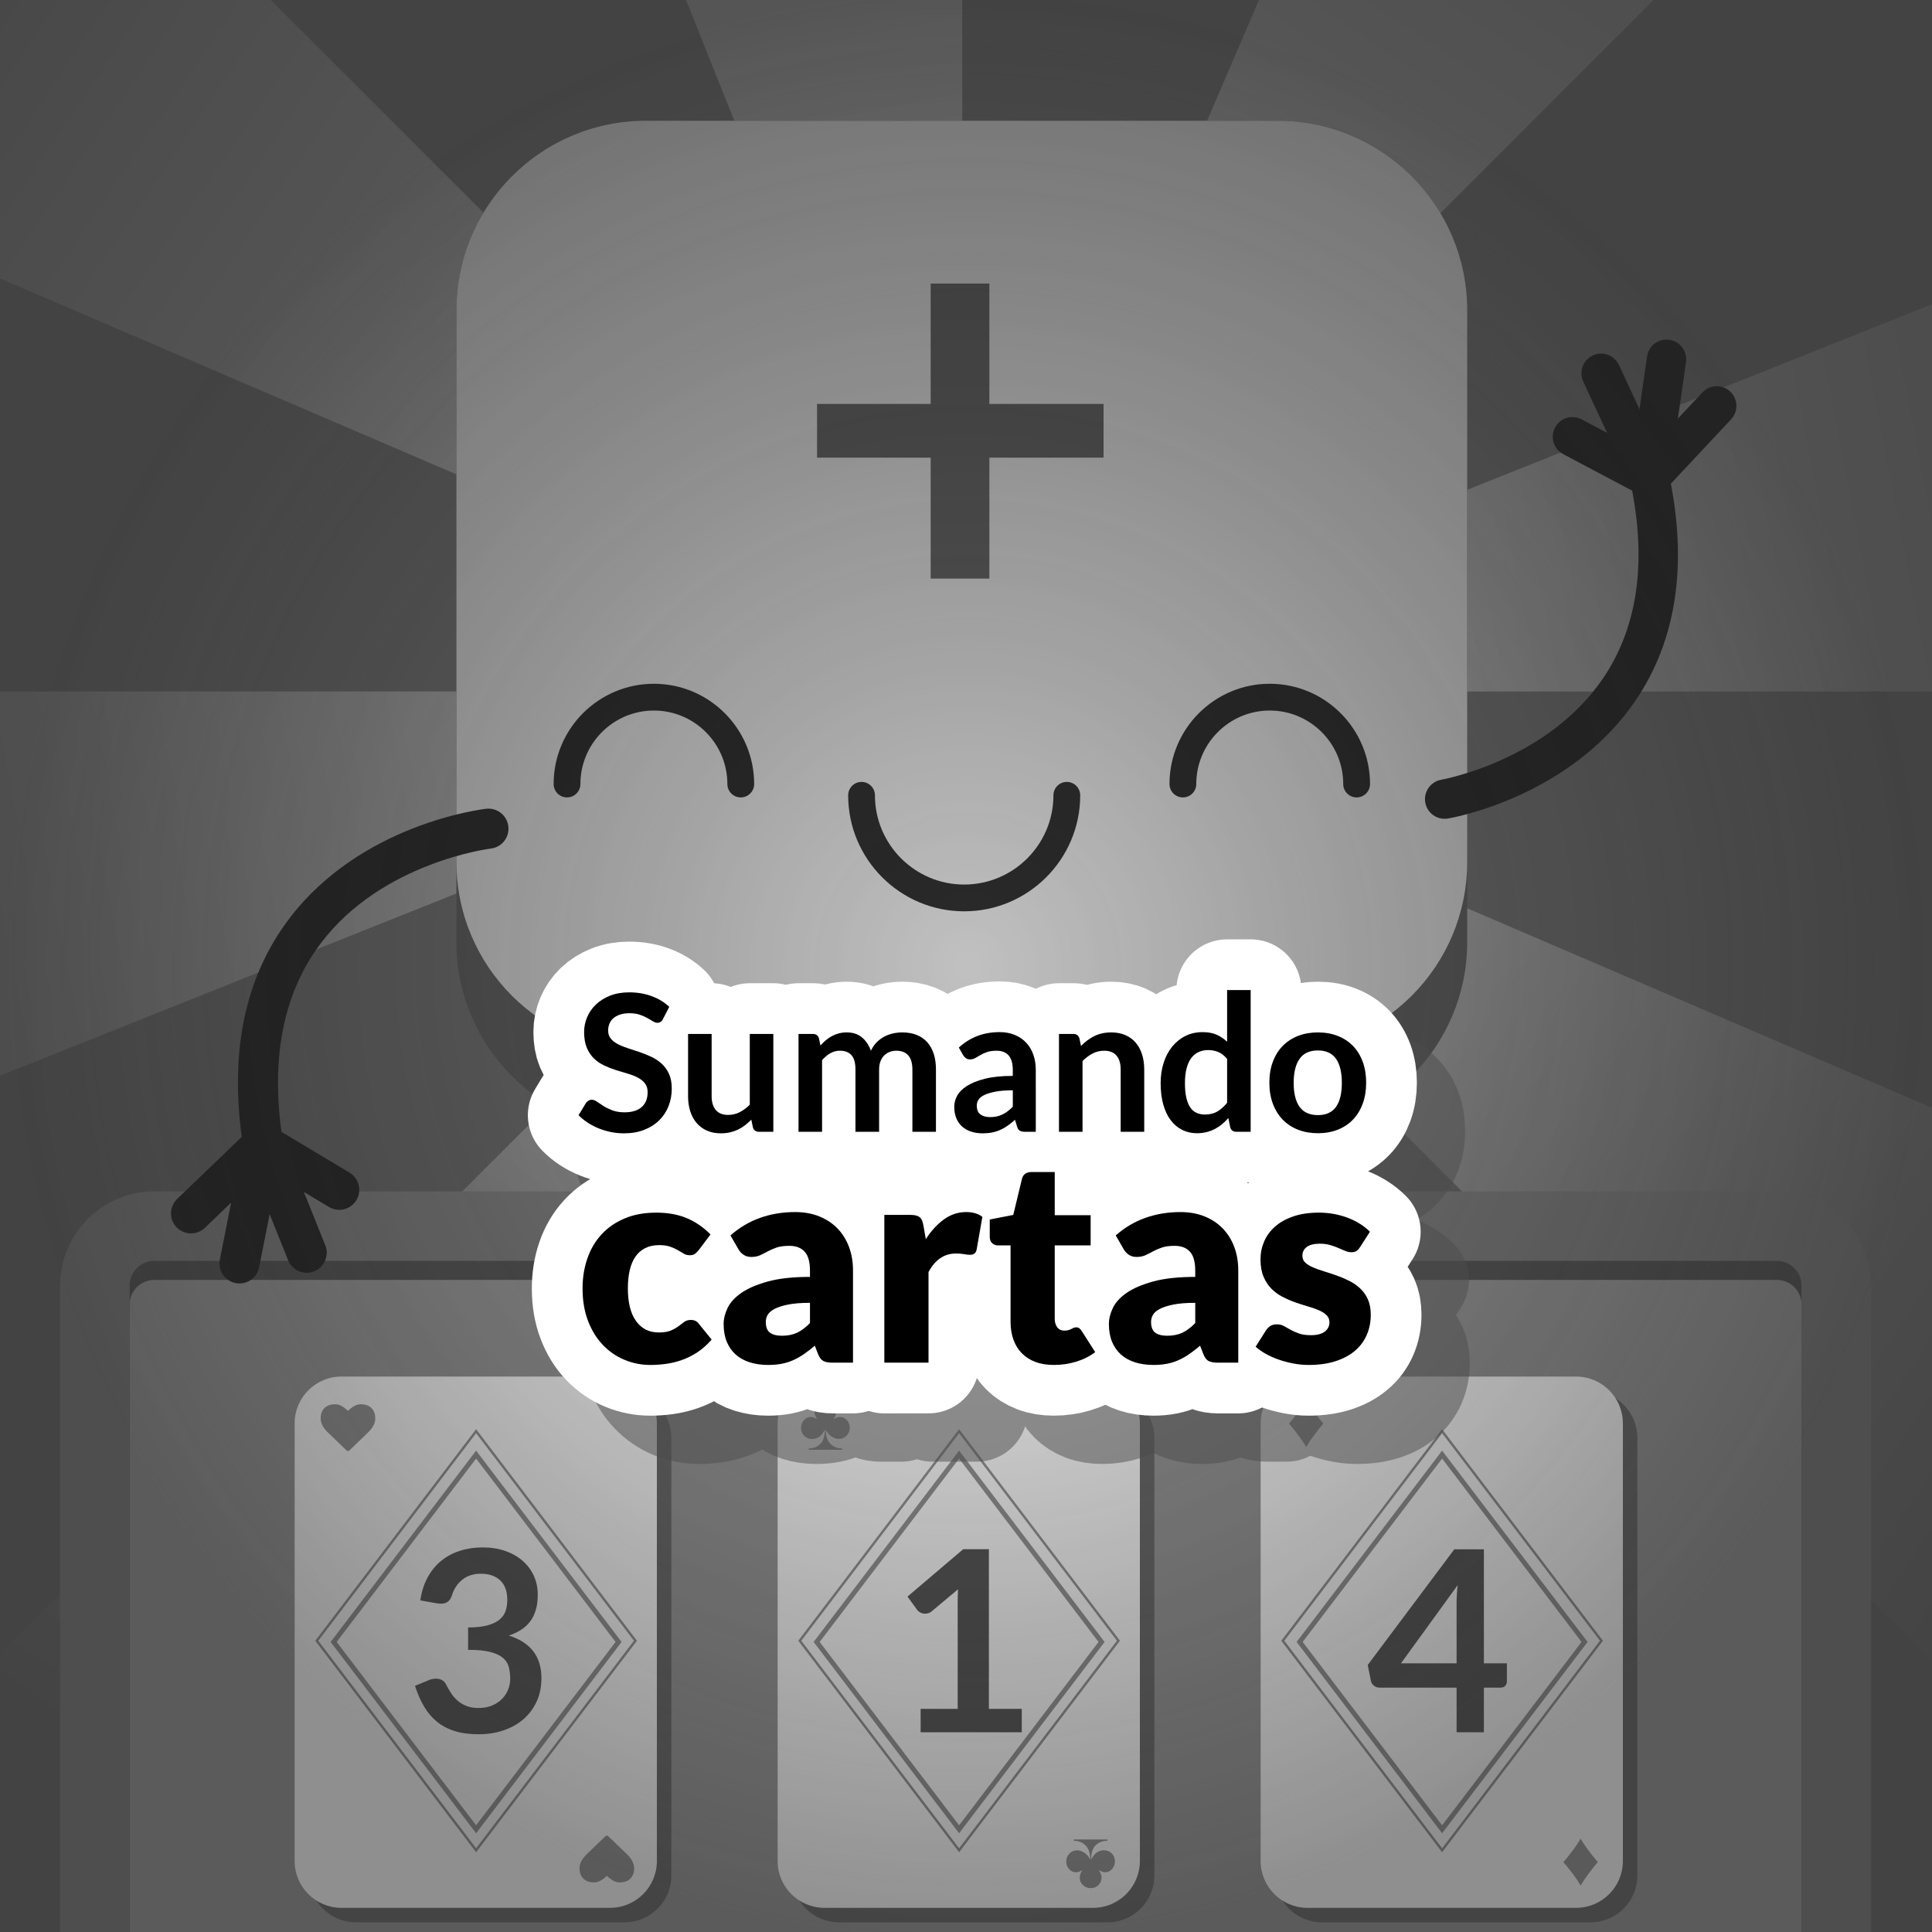 <?xml version="1.0" encoding="utf-8"?>
<!-- Generator: Adobe Illustrator 16.0.0, SVG Export Plug-In . SVG Version: 6.00 Build 0)  -->
<!DOCTYPE svg PUBLIC "-//W3C//DTD SVG 1.1//EN" "http://www.w3.org/Graphics/SVG/1.1/DTD/svg11.dtd">
<svg version="1.1" id="Capa_1" xmlns="http://www.w3.org/2000/svg" xmlns:xlink="http://www.w3.org/1999/xlink" x="0px" y="0px"
	 width="400px" height="400px" viewBox="0 0 400 400" enable-background="new 0 0 400 400" xml:space="preserve">
<rect x="0" y="0" width="400" height="400" fill="#333333" stroke="none"/>
<g>
	<g>
		<defs>
			<rect id="SVGID_1_" width="400" height="400"/>
		</defs>
		<clipPath id="SVGID_2_">
			<use xlink:href="#SVGID_1_"  overflow="visible"/>
		</clipPath>
		<g clip-path="url(#SVGID_2_)">
			<rect fill="#686868" width="400" height="400"/>
			<g opacity="0.5">
				
					<linearGradient id="SVGID_3_" gradientUnits="userSpaceOnUse" x1="-2592.81" y1="2889.744" x2="-2539.236" y2="2611.948" gradientTransform="matrix(0.707 0.707 0.707 -0.707 148.678 3784.67)">
					<stop  offset="0" style="stop-color:#FFFFFF;stop-opacity:0"/>
					<stop  offset="1" style="stop-color:#FFFFFF"/>
				</linearGradient>
				<polygon fill="url(#SVGID_3_)" points="199.199,143.166 424.059,-81.694 324.352,-148.401 				"/>
				
					<linearGradient id="SVGID_4_" gradientUnits="userSpaceOnUse" x1="-5441.564" y1="2502.673" x2="-5387.99" y2="2224.881" gradientTransform="matrix(0 1 1 0 -2024.414 5531.152)">
					<stop  offset="0" style="stop-color:#FFFFFF;stop-opacity:0"/>
					<stop  offset="1" style="stop-color:#FFFFFF"/>
				</linearGradient>
				<polygon fill="url(#SVGID_4_)" points="199.199,143.166 517.199,143.166 493.864,25.494 				"/>
				
					<linearGradient id="SVGID_5_" gradientUnits="userSpaceOnUse" x1="-7182.138" y1="337.204" x2="-7128.565" y2="59.41" gradientTransform="matrix(-0.707 0.707 0.707 0.707 -4882.518 5142.66)">
					<stop  offset="0" style="stop-color:#FFFFFF;stop-opacity:0"/>
					<stop  offset="1" style="stop-color:#FFFFFF"/>
				</linearGradient>
				<polygon fill="url(#SVGID_5_)" points="199.199,143.166 424.059,368.025 490.766,268.318 				"/>
				
					<linearGradient id="SVGID_6_" gradientUnits="userSpaceOnUse" x1="-6881.776" y1="-2547.339" x2="-6828.203" y2="-2825.133" gradientTransform="matrix(-1 0 0 1 -6629 2969.566)">
					<stop  offset="0" style="stop-color:#FFFFFF;stop-opacity:0"/>
					<stop  offset="1" style="stop-color:#FFFFFF"/>
				</linearGradient>
				<polygon fill="url(#SVGID_6_)" points="199.199,143.166 199.199,461.166 316.871,437.83 				"/>
				
					<linearGradient id="SVGID_7_" gradientUnits="userSpaceOnUse" x1="-4816.805" y1="-4026.997" x2="-4763.231" y2="-4304.792" gradientTransform="matrix(-0.707 -0.707 -0.707 0.707 -6213.677 -180.102)">
					<stop  offset="0" style="stop-color:#FFFFFF;stop-opacity:0"/>
					<stop  offset="1" style="stop-color:#FFFFFF"/>
				</linearGradient>
				<polygon fill="url(#SVGID_7_)" points="199.215,143.162 -25.645,368.021 74.063,434.729 				"/>
				
					<linearGradient id="SVGID_8_" gradientUnits="userSpaceOnUse" x1="-2123.324" y1="-3960.74" x2="-2069.751" y2="-4238.533" gradientTransform="matrix(0 -1 -1 0 -4040.586 -1926.586)">
					<stop  offset="0" style="stop-color:#FFFFFF;stop-opacity:0"/>
					<stop  offset="1" style="stop-color:#FFFFFF"/>
				</linearGradient>
				<polygon fill="url(#SVGID_8_)" points="199.215,143.162 -118.785,143.162 -95.45,260.834 				"/>
				
					<linearGradient id="SVGID_9_" gradientUnits="userSpaceOnUse" x1="-265.398" y1="-1886.793" x2="-211.825" y2="-2164.588" gradientTransform="matrix(0.707 -0.707 -0.707 -0.707 -1182.482 -1538.093)">
					<stop  offset="0" style="stop-color:#FFFFFF;stop-opacity:0"/>
					<stop  offset="1" style="stop-color:#FFFFFF"/>
				</linearGradient>
				<polygon fill="url(#SVGID_9_)" points="199.215,143.162 -25.645,-81.698 -92.352,18.009 				"/>
				
					<linearGradient id="SVGID_10_" gradientUnits="userSpaceOnUse" x1="-418.361" y1="770.899" x2="-364.788" y2="493.107" gradientTransform="matrix(1 0 0 -1 564 635)">
					<stop  offset="0" style="stop-color:#FFFFFF;stop-opacity:0"/>
					<stop  offset="1" style="stop-color:#FFFFFF"/>
				</linearGradient>
				<polygon fill="url(#SVGID_10_)" points="199.215,143.162 199.215,-174.838 81.543,-151.503 				"/>
			</g>
			<g>
				<g>
					<g>
						<path fill="#575757" d="M303.773,195.041c0,21.671-17.565,39.24-39.239,39.24H133.733c-21.672,0-39.24-17.569-39.24-39.24
							V64.24c0-21.672,17.568-39.24,39.24-39.24h130.801c21.674,0,39.239,17.568,39.239,39.24V195.041z"/>
						<path fill="#C1C1C1" d="M303.773,178.41c0,21.672-17.565,39.24-39.239,39.24H133.733c-21.672,0-39.24-17.568-39.24-39.24
							V64.24c0-21.672,17.568-39.24,39.24-39.24h130.801c21.674,0,39.239,17.568,39.239,39.24V178.41z"/>
						<g>
							<path fill="#2A2A2A" d="M192.203,298.035h-28.411c-1.914,0-3.465-1.551-3.465-3.465v-65.834c0-1.913,1.551-3.463,3.465-3.463
								c1.913,0,3.464,1.55,3.464,3.463v62.369h24.947c1.915,0,3.466,1.553,3.466,3.465
								C195.669,296.484,194.118,298.035,192.203,298.035z"/>
							<path fill="#2A2A2A" d="M261.502,298.035h-28.413c-1.912,0-3.465-1.551-3.465-3.465v-65.834c0-1.913,1.553-3.463,3.465-3.463
								c1.915,0,3.466,1.55,3.466,3.463v62.369h24.947c1.913,0,3.465,1.553,3.465,3.465
								C264.967,296.484,263.415,298.035,261.502,298.035z"/>
						</g>
						<g>
							<path fill="#2A2A2A" d="M300.96,169.234c-0.659,0.141-1.071,0.212-1.188,0.231c-2.217,0.375-4.317-1.123-4.692-3.342
								c-0.371-2.217,1.155-4.323,3.334-4.691l0,0c0.229-0.037,21.938-3.942,33.512-21.039c6.941-10.257,8.953-23.306,5.992-38.809
								l-14.271-7.557c-1.987-1.053-2.744-3.52-1.693-5.507c1.054-1.988,3.521-2.746,5.509-1.694l15.974,8.458
								c1.063,0.564,1.825,1.571,2.078,2.75c3.978,18.605,1.659,34.416-6.89,46.998C326.577,162.755,306.145,168.125,300.96,169.234
								z"/>
							<path fill="#2A2A2A" d="M342.373,102.871c-1.814,0.388-3.727-0.513-4.544-2.27l-10.032-21.602
								c-0.945-2.041-0.063-4.462,1.979-5.411c2.041-0.946,4.464-0.061,5.412,1.979l10.032,21.602
								c0.95,2.04,0.063,4.463-1.979,5.411C342.96,102.711,342.667,102.808,342.373,102.871z"/>
							<path fill="#2A2A2A" d="M342.378,102.87c-0.458,0.098-0.94,0.118-1.431,0.048c-2.229-0.319-3.773-2.384-3.455-4.611
								l3.514-24.499c0.318-2.227,2.383-3.774,4.61-3.454c2.226,0.319,3.772,2.384,3.454,4.61l-3.514,24.499
								C345.311,101.2,344.001,102.523,342.378,102.87z"/>
							<path fill="#2A2A2A" d="M342.38,102.868c-1.26,0.27-2.627-0.061-3.638-1.01c-1.643-1.539-1.727-4.116-0.188-5.758
								l13.905-14.847c1.539-1.64,4.117-1.727,5.757-0.187c1.645,1.537,1.727,4.116,0.188,5.758l-13.904,14.846
								C343.909,102.3,343.165,102.7,342.38,102.868z"/>
						</g>
					</g>
					<g>
						<path fill="#2A2A2A" d="M199.623,188.679c-13.243,0-24.02-10.774-24.02-24.019c0-1.531,1.242-2.774,2.772-2.774
							c1.531,0,2.772,1.243,2.772,2.774c0,10.188,8.289,18.476,18.476,18.476c10.189,0,18.479-8.288,18.479-18.476
							c0-1.531,1.239-2.774,2.772-2.774c1.528,0,2.771,1.243,2.771,2.774C223.646,177.905,212.87,188.679,199.623,188.679z"/>
						<path fill="#2A2A2A" d="M153.365,165.097c-1.53,0-2.771-1.241-2.771-2.772c0-8.39-6.825-15.215-15.214-15.215
							c-8.39,0-15.214,6.825-15.214,15.215c0,1.531-1.241,2.772-2.772,2.772c-1.53,0-2.771-1.241-2.771-2.772
							c0-11.445,9.312-20.759,20.758-20.759c11.445,0,20.758,9.313,20.758,20.759C156.137,163.856,154.896,165.097,153.365,165.097z
							"/>
						<path fill="#2A2A2A" d="M280.873,165.097c-1.529,0-2.771-1.241-2.771-2.772c0-8.39-6.822-15.215-15.213-15.215
							c-8.389,0-15.214,6.825-15.214,15.215c0,1.531-1.239,2.772-2.772,2.772c-1.531,0-2.772-1.241-2.772-2.772
							c0-11.445,9.313-20.759,20.759-20.759c11.446,0,20.758,9.313,20.758,20.759C283.645,163.856,282.406,165.097,280.873,165.097z
							"/>
					</g>
				</g>
				<g>
					<path fill="#575757" d="M204.84,58.708v24.918h23.643V94.75H204.84v25.04h-12.155V94.75h-23.521V83.627h23.521V58.708H204.84z"
						/>
				</g>
			</g>
			<g>
				<path fill="#575757" d="M31.962,260.885c-2.833,0-5.136,2.305-5.136,5.137v214.692c0,2.831,2.303,5.136,5.136,5.136h335.905
					c2.833,0,5.137-2.305,5.137-5.136V266.021c0-2.832-2.304-5.138-5.137-5.138L31.962,260.885L31.962,260.885z"/>
				<path fill="#999999" d="M31.962,264.994c-2.833,0-5.136,2.304-5.136,5.136v214.692c0,2.831,2.303,5.137,5.136,5.137h335.905
					c2.833,0,5.137-2.306,5.137-5.137V270.13c0-2.832-2.304-5.136-5.137-5.136H31.962z"/>
				<path fill="#575757" d="M387.557,490.973c0,10.764-8.927,19.69-19.688,19.69H31.962c-10.762,0-19.518-8.756-19.518-19.519
					v-10.271l14.724,8.218h345.836l14.381-15.064L387.557,490.973z"/>
				<path fill="#7E7E7E" d="M367.867,500.391H31.962c-10.762,0-19.518-8.756-19.518-19.518V266.18
					c0-10.762,8.756-19.518,19.518-19.518h335.905c10.763,0,19.518,8.756,19.518,19.518v214.693
					C387.385,491.635,378.63,500.391,367.867,500.391z M31.962,261.043c-2.833,0-5.136,2.307-5.136,5.137v214.693
					c0,2.831,2.303,5.137,5.136,5.137h335.905c2.833,0,5.137-2.306,5.137-5.137V266.18c0-2.83-2.304-5.137-5.137-5.137H31.962z"/>
			</g>
			<g>
				<path fill="#2A2A2A" d="M70.883,250.432c-0.927,0.146-1.91-0.02-2.779-0.539l-15.769-9.449c-1.052-0.631-1.77-1.693-1.962-2.903
					c-3.042-19.11,0.162-35.043,9.519-47.36c14.864-19.568,39.717-22.614,40.769-22.733c2.272-0.258,4.327,1.375,4.586,3.646
					c0.26,2.271-1.358,4.344-3.64,4.586l0,0c-0.229,0.039-22.488,2.827-35.16,19.571c-7.601,10.043-10.346,23.188-8.169,39.092
					l14.086,8.441c1.962,1.176,2.601,3.722,1.426,5.685C73.132,249.563,72.051,250.245,70.883,250.432z"/>
				<path fill="#2A2A2A" d="M64.145,263.462c-1.866,0.297-3.757-0.721-4.492-2.551l-9.032-22.479c-0.853-2.121,0.177-4.537,2.3-5.39
					c2.123-0.854,4.536,0.177,5.39,2.299l9.032,22.481c0.853,2.121-0.178,4.535-2.301,5.389
					C64.747,263.331,64.446,263.414,64.145,263.462z"/>
				<path fill="#2A2A2A" d="M50.236,265.676c-0.469,0.074-0.961,0.066-1.455-0.029c-2.245-0.444-3.705-2.621-3.261-4.869l4.88-24.69
					c0.443-2.244,2.62-3.712,4.868-3.261c2.244,0.441,3.705,2.621,3.261,4.865l-4.88,24.694
					C53.305,264.137,51.902,265.41,50.236,265.676z"/>
				<path fill="#2A2A2A" d="M40.2,255.313c-1.296,0.207-2.666-0.203-3.644-1.222c-1.585-1.649-1.533-4.274,0.117-5.858
					l14.921-14.334c1.652-1.584,4.276-1.531,5.859,0.117c1.585,1.651,1.533,4.272-0.117,5.859l-14.92,14.335
					C41.782,254.818,41.005,255.186,40.2,255.313z"/>
			</g>
			<g>
				<g>
					<path opacity="0.3" enable-background="new    " d="M339,388.304c0,5.355-4.342,9.696-9.696,9.696h-55.606
						c-5.354,0-9.696-4.341-9.696-9.696v-90.606c0-5.355,4.342-9.696,9.696-9.696h55.606c5.354,0,9.696,4.341,9.696,9.696V388.304z"
						/>
					<path fill="#FFFFFF" d="M336,385.303c0,5.355-4.342,9.697-9.697,9.697h-55.604c-5.355,0-9.697-4.342-9.697-9.697v-90.604
						c0-5.355,4.342-9.697,9.697-9.697h55.604c5.355,0,9.697,4.342,9.697,9.697V385.303z"/>
					<g>
						<path fill="#575757" d="M307.223,344.378h4.764v3.743c0,0.349-0.112,0.648-0.34,0.902c-0.227,0.253-0.559,0.38-0.994,0.38
							h-3.43v9.238h-5.651v-9.238h-15.968c-0.437,0-0.819-0.136-1.151-0.406c-0.331-0.271-0.541-0.605-0.627-1.007l-0.654-3.272
							L301.1,320.77h6.125v23.608H307.223z M301.57,331.998c0-0.559,0.017-1.161,0.052-1.807c0.034-0.646,0.096-1.317,0.183-2.017
							l-11.752,16.202h11.519L301.57,331.998L301.57,331.998z"/>
					</g>
					<g>
						<path fill="#969696" d="M270.416,289.883c0.238,0.383,0.495,0.785,0.771,1.209c0.275,0.424,0.586,0.855,0.927,1.295
							c0.393,0.522,0.747,0.978,1.063,1.364c0.316,0.388,0.586,0.717,0.813,0.985c-0.191,0.212-0.443,0.514-0.756,0.906
							c-0.313,0.394-0.687,0.873-1.121,1.441c-0.346,0.46-0.659,0.903-0.941,1.33c-0.281,0.427-0.525,0.823-0.732,1.189
							c-0.148-0.278-0.4-0.68-0.756-1.201c-0.354-0.522-0.813-1.158-1.375-1.907c-0.078-0.093-0.234-0.288-0.47-0.585
							c-0.235-0.298-0.558-0.689-0.966-1.176c0.27-0.299,0.568-0.659,0.898-1.081c0.332-0.421,0.707-0.908,1.125-1.462
							c0.295-0.402,0.57-0.797,0.83-1.183C269.984,290.626,270.215,290.25,270.416,289.883z"/>
					</g>
					<g>
						<path fill="#969696" d="M327.266,390.384c-0.238-0.383-0.494-0.785-0.771-1.209c-0.277-0.424-0.586-0.854-0.927-1.295
							c-0.394-0.521-0.748-0.977-1.063-1.364c-0.316-0.388-0.588-0.717-0.814-0.984c0.191-0.212,0.443-0.515,0.757-0.907
							c0.313-0.394,0.686-0.873,1.12-1.441c0.347-0.46,0.66-0.902,0.941-1.33c0.281-0.427,0.525-0.822,0.732-1.189
							c0.15,0.279,0.402,0.68,0.756,1.202c0.354,0.521,0.813,1.158,1.376,1.906c0.077,0.094,0.233,0.288,0.47,0.586
							c0.234,0.298,0.557,0.688,0.965,1.175c-0.27,0.3-0.567,0.66-0.898,1.082c-0.331,0.421-0.706,0.907-1.124,1.461
							c-0.295,0.402-0.571,0.798-0.83,1.183C327.697,389.641,327.467,390.017,327.266,390.384z"/>
					</g>
					<polygon fill="none" stroke="#969696" stroke-width="0.5" stroke-miterlimit="10" points="298.573,296.313 265.584,339.696 
						298.573,383.079 331.563,339.696 					"/>
					<polygon fill="none" stroke="#969696" stroke-miterlimit="10" points="298.573,301.16 269.08,339.946 298.573,378.731 
						328.066,339.946 					"/>
				</g>
				<g>
					<path opacity="0.3" enable-background="new    " d="M239,388.304c0,5.355-4.342,9.696-9.695,9.696h-55.607
						c-5.355,0-9.696-4.341-9.696-9.696v-90.606c0-5.355,4.341-9.696,9.696-9.696h55.607c5.354,0,9.695,4.341,9.695,9.696V388.304z"
						/>
					<path fill="#FFFFFF" d="M236,385.303c0,5.355-4.342,9.697-9.697,9.697h-55.605c-5.355,0-9.697-4.342-9.697-9.697v-90.604
						c0-5.355,4.341-9.697,9.697-9.697h55.605c5.355,0,9.697,4.342,9.697,9.697V385.303z"/>
					<g>
						<path fill="#575757" d="M190.608,353.801h7.669v-22.064c0-0.854,0.026-1.753,0.078-2.695l-5.444,4.554
							c-0.227,0.192-0.458,0.323-0.694,0.394c-0.235,0.069-0.467,0.104-0.693,0.104c-0.35,0-0.667-0.074-0.956-0.223
							c-0.289-0.149-0.502-0.318-0.641-0.511l-2.042-2.802l11.542-9.813h5.313v33.058h6.805v4.842h-20.938L190.608,353.801
							L190.608,353.801z"/>
					</g>
					<g>
						<path fill="#969696" d="M174.364,300.163h-6.94v-0.278c0.971,0,1.773-0.308,2.406-0.922c0.633-0.615,0.949-1.611,0.949-2.99
							c-0.311,0.655-0.69,1.146-1.138,1.471c-0.447,0.324-0.955,0.485-1.522,0.485c-0.649,0-1.191-0.221-1.625-0.663
							c-0.434-0.44-0.65-0.986-0.65-1.637c0-0.578,0.191-1.1,0.573-1.563s0.859-0.695,1.432-0.695c0.169,0,0.348,0.027,0.536,0.082
							c0.188,0.055,0.446,0.172,0.773,0.352c-0.18-0.306-0.316-0.584-0.409-0.835s-0.139-0.469-0.139-0.653
							c0-0.645,0.217-1.176,0.651-1.598c0.434-0.42,0.97-0.63,1.608-0.63c0.627,0,1.162,0.209,1.604,0.626
							c0.442,0.418,0.663,0.932,0.663,1.543c0,0.251-0.045,0.506-0.135,0.762s-0.233,0.519-0.43,0.785
							c0.36-0.195,0.636-0.316,0.827-0.363s0.357-0.069,0.5-0.069c0.595,0,1.082,0.223,1.461,0.667
							c0.379,0.445,0.569,0.965,0.569,1.561c0,0.637-0.216,1.183-0.646,1.633c-0.431,0.449-0.963,0.675-1.596,0.675
							c-0.475,0-0.97-0.158-1.485-0.476c-0.515-0.316-0.926-0.802-1.232-1.457c0,1.352,0.327,2.342,0.982,2.971
							c0.655,0.629,1.46,0.941,2.415,0.941v0.276H174.364z"/>
					</g>
					<g>
						<path fill="#969696" d="M222.318,380.84h6.939v0.278c-0.972,0-1.773,0.308-2.406,0.922c-0.633,0.615-0.949,1.612-0.949,2.99
							c0.313-0.655,0.69-1.146,1.139-1.471c0.447-0.323,0.955-0.485,1.521-0.485c0.649,0,1.19,0.221,1.625,0.663
							c0.434,0.44,0.649,0.986,0.649,1.637c0,0.578-0.19,1.1-0.571,1.563c-0.383,0.464-0.859,0.695-1.433,0.695
							c-0.17,0-0.349-0.026-0.537-0.082c-0.188-0.055-0.444-0.172-0.772-0.352c0.18,0.306,0.315,0.584,0.41,0.835
							c0.092,0.251,0.139,0.469,0.139,0.653c0,0.645-0.217,1.177-0.65,1.598c-0.434,0.42-0.971,0.63-1.609,0.63
							c-0.627,0-1.162-0.209-1.604-0.626c-0.441-0.418-0.663-0.933-0.663-1.543c0-0.251,0.045-0.505,0.136-0.762
							c0.09-0.257,0.232-0.519,0.43-0.785c-0.36,0.195-0.637,0.316-0.826,0.363c-0.19,0.047-0.357,0.069-0.499,0.069
							c-0.597,0-1.082-0.223-1.461-0.667c-0.38-0.445-0.569-0.965-0.569-1.56c0-0.639,0.217-1.184,0.646-1.633
							c0.43-0.45,0.964-0.676,1.597-0.676c0.476,0,0.969,0.158,1.483,0.476c0.516,0.316,0.928,0.802,1.232,1.457
							c0-1.352-0.326-2.341-0.982-2.971c-0.653-0.629-1.459-0.941-2.414-0.941V380.84L222.318,380.84z"/>
					</g>
					<polygon fill="none" stroke="#969696" stroke-width="0.5" stroke-miterlimit="10" points="198.573,296.313 165.584,339.696 
						198.573,383.079 231.563,339.696 					"/>
					<polygon fill="none" stroke="#969696" stroke-miterlimit="10" points="198.573,301.16 169.08,339.946 198.573,378.731 
						228.066,339.946 					"/>
				</g>
				<g>
					<path opacity="0.3" enable-background="new    " d="M139,388.304c0,5.355-4.341,9.696-9.696,9.696H73.696
						c-5.355,0-9.696-4.341-9.696-9.696v-90.606c0-5.355,4.341-9.696,9.696-9.696h55.607c5.355,0,9.696,4.341,9.696,9.696
						L139,388.304L139,388.304z"/>
					<path fill="#FFFFFF" d="M136,385.303c0,5.355-4.341,9.697-9.697,9.697H70.697c-5.355,0-9.697-4.342-9.697-9.697v-90.604
						c0-5.355,4.341-9.697,9.697-9.697h55.605c5.355,0,9.697,4.342,9.697,9.697V385.303z"/>
					<g>
						<path fill="#575757" d="M99.926,320.376c1.745,0,3.319,0.249,4.724,0.746c1.404,0.497,2.604,1.188,3.599,2.068
							c0.995,0.88,1.758,1.915,2.29,3.102c0.532,1.187,0.798,2.469,0.798,3.848c0,1.203-0.135,2.265-0.406,3.181
							s-0.663,1.715-1.178,2.395c-0.515,0.681-1.143,1.257-1.885,1.729c-0.742,0.472-1.583,0.863-2.525,1.178
							c2.268,0.716,3.96,1.807,5.078,3.271c1.116,1.467,1.675,3.308,1.675,5.522c0,1.885-0.349,3.551-1.047,4.999
							c-0.698,1.448-1.64,2.666-2.827,3.651s-2.561,1.731-4.123,2.237s-3.215,0.759-4.96,0.759c-1.902,0-3.56-0.219-4.973-0.653
							c-1.414-0.438-2.644-1.082-3.691-1.938c-1.047-0.854-1.937-1.9-2.669-3.141c-0.733-1.238-1.361-2.67-1.885-4.292l2.853-1.178
							c0.488-0.21,0.986-0.314,1.492-0.314c0.454,0,0.859,0.096,1.217,0.288c0.357,0.192,0.632,0.471,0.825,0.837
							c0.314,0.611,0.658,1.214,1.034,1.807c0.375,0.594,0.825,1.121,1.348,1.583c0.523,0.464,1.139,0.839,1.845,1.126
							c0.706,0.288,1.548,0.433,2.526,0.433c1.099,0,2.059-0.179,2.879-0.536s1.505-0.825,2.055-1.4
							c0.55-0.575,0.959-1.218,1.23-1.924c0.271-0.707,0.406-1.418,0.406-2.134c0-0.907-0.096-1.731-0.288-2.473
							c-0.192-0.742-0.594-1.375-1.204-1.898c-0.611-0.522-1.488-0.933-2.63-1.229c-1.143-0.298-2.674-0.445-4.594-0.445v-4.633
							c1.588,0,2.905-0.141,3.952-0.419c1.047-0.278,1.88-0.667,2.5-1.164c0.619-0.498,1.051-1.097,1.295-1.793
							c0.244-0.698,0.366-1.467,0.366-2.305c0-1.797-0.489-3.153-1.465-4.069c-0.978-0.916-2.313-1.374-4.005-1.374
							c-1.536,0-2.81,0.404-3.821,1.216c-1.012,0.811-1.719,1.853-2.12,3.124c-0.209,0.662-0.497,1.138-0.864,1.425
							c-0.366,0.288-0.847,0.433-1.439,0.433c-0.279,0-0.576-0.026-0.89-0.077l-3.402-0.594c0.262-1.814,0.768-3.407,1.518-4.777
							s1.688-2.515,2.813-3.431s2.417-1.604,3.874-2.067C96.685,320.607,98.251,320.376,99.926,320.376z"/>
					</g>
					<g>
						<path fill="#969696" d="M72.042,300.427c-0.109,0-0.202-0.036-0.278-0.112l-3.939-3.801c-0.042-0.033-0.1-0.089-0.173-0.164
							c-0.074-0.076-0.19-0.214-0.351-0.414c-0.16-0.199-0.303-0.403-0.429-0.614c-0.126-0.21-0.239-0.466-0.337-0.765
							c-0.099-0.299-0.148-0.589-0.148-0.871c0-0.926,0.267-1.648,0.802-2.172c0.534-0.521,1.273-0.781,2.215-0.781
							c0.261,0,0.527,0.045,0.799,0.136s0.524,0.213,0.757,0.366c0.233,0.152,0.435,0.298,0.603,0.433s0.328,0.276,0.479,0.429
							c0.151-0.15,0.312-0.294,0.48-0.429s0.369-0.278,0.603-0.433c0.234-0.153,0.486-0.275,0.757-0.366s0.538-0.136,0.799-0.136
							c0.942,0,1.681,0.261,2.215,0.781c0.535,0.522,0.802,1.246,0.802,2.172c0,0.931-0.482,1.877-1.445,2.842l-3.933,3.787
							C72.244,300.391,72.151,300.427,72.042,300.427z"/>
					</g>
					<g>
						<path fill="#969696" d="M125.641,380.04c0.109,0,0.202,0.037,0.278,0.113l3.939,3.8c0.042,0.034,0.1,0.089,0.173,0.164
							c0.074,0.076,0.19,0.214,0.351,0.414c0.16,0.199,0.303,0.403,0.429,0.615c0.126,0.21,0.239,0.465,0.337,0.764
							c0.099,0.299,0.148,0.589,0.148,0.871c0,0.926-0.267,1.648-0.802,2.172c-0.534,0.521-1.273,0.782-2.215,0.782
							c-0.261,0-0.527-0.045-0.799-0.137c-0.272-0.091-0.524-0.213-0.757-0.365c-0.233-0.153-0.435-0.299-0.603-0.434
							s-0.328-0.276-0.479-0.429c-0.151,0.151-0.312,0.294-0.48,0.429s-0.369,0.279-0.603,0.434
							c-0.234,0.152-0.486,0.274-0.757,0.365c-0.271,0.092-0.538,0.137-0.799,0.137c-0.942,0-1.681-0.262-2.215-0.782
							c-0.535-0.522-0.802-1.246-0.802-2.172c0-0.931,0.482-1.877,1.445-2.841l3.933-3.787
							C125.439,380.077,125.532,380.04,125.641,380.04z"/>
					</g>
					<polygon fill="none" stroke="#969696" stroke-width="0.5" stroke-miterlimit="10" points="98.573,296.313 65.584,339.696 
						98.573,383.079 131.563,339.696 					"/>
					<polygon fill="none" stroke="#969696" stroke-miterlimit="10" points="98.573,301.16 69.08,339.946 98.573,378.731 
						128.066,339.946 					"/>
				</g>
			</g>
			<g opacity="0.7">
				<g>
					<defs>
						<rect id="SVGID_11_" y="-0.048" width="400" height="400.048"/>
					</defs>
					<clipPath id="SVGID_12_">
						<use xlink:href="#SVGID_11_"  overflow="visible"/>
					</clipPath>
					
						<radialGradient id="SVGID_13_" cx="-896.501" cy="426.746" r="209.167" gradientTransform="matrix(0.949 0 0 0.963 1051.139 -211)" gradientUnits="userSpaceOnUse">
						<stop  offset="0" style="stop-color:#000000;stop-opacity:0"/>
						<stop  offset="1" style="stop-color:#1C1C1C"/>
					</radialGradient>
					
						<rect opacity="0.7" clip-path="url(#SVGID_12_)" fill="url(#SVGID_13_)" enable-background="new    " width="400" height="400"/>
				</g>
			</g>
			<g>
				<g opacity="0.5">
					<path fill="none" stroke="#4C4C4C" stroke-width="21" stroke-linejoin="round" d="M147.265,220.967
						c-0.145,0.289-0.313,0.494-0.503,0.612c-0.191,0.118-0.418,0.178-0.682,0.178c-0.264,0-0.56-0.103-0.889-0.306
						c-0.329-0.205-0.718-0.432-1.165-0.682c-0.447-0.25-0.971-0.478-1.569-0.683c-0.6-0.203-1.307-0.306-2.123-0.306
						c-0.737,0-1.379,0.089-1.925,0.267c-0.547,0.179-1.007,0.425-1.383,0.74c-0.375,0.315-0.654,0.694-0.839,1.135
						s-0.276,0.927-0.276,1.452c0,0.671,0.188,1.23,0.563,1.679s0.872,0.828,1.491,1.146c0.618,0.316,1.323,0.6,2.112,0.85
						c0.79,0.25,1.597,0.518,2.419,0.799c0.823,0.283,1.629,0.613,2.419,0.988s1.494,0.85,2.113,1.422
						c0.618,0.572,1.115,1.273,1.49,2.104c0.376,0.828,0.563,1.836,0.563,3.021c0,1.291-0.221,2.498-0.662,3.624
						s-1.086,2.105-1.935,2.942c-0.85,0.836-1.886,1.493-3.11,1.975s-2.626,0.722-4.206,0.722c-0.908,0-1.804-0.091-2.686-0.269
						c-0.882-0.179-1.728-0.431-2.537-0.76c-0.81-0.328-1.566-0.724-2.271-1.185c-0.705-0.462-1.333-0.975-1.886-1.541l1.54-2.547
						c0.145-0.185,0.319-0.34,0.523-0.465s0.431-0.188,0.681-0.188c0.329,0,0.685,0.135,1.066,0.403
						c0.382,0.271,0.833,0.57,1.353,0.898c0.521,0.33,1.133,0.629,1.837,0.897c0.704,0.271,1.55,0.405,2.537,0.405
						c1.514,0,2.686-0.358,3.515-1.076s1.244-1.747,1.244-3.09c0-0.751-0.188-1.362-0.563-1.837s-0.872-0.871-1.491-1.193
						c-0.619-0.322-1.323-0.596-2.112-0.82c-0.79-0.223-1.594-0.467-2.409-0.729c-0.816-0.264-1.619-0.579-2.409-0.948
						c-0.79-0.367-1.494-0.849-2.112-1.44c-0.619-0.593-1.116-1.333-1.491-2.222c-0.375-0.89-0.563-1.984-0.563-3.287
						c0-1.041,0.207-2.055,0.622-3.041c0.414-0.987,1.02-1.863,1.816-2.627s1.773-1.375,2.932-1.836
						c1.159-0.461,2.481-0.691,3.97-0.691c1.685,0,3.238,0.264,4.659,0.791c1.422,0.525,2.633,1.264,3.634,2.211L147.265,220.967z"
						/>
					<path fill="none" stroke="#4C4C4C" stroke-width="21" stroke-linejoin="round" d="M157.336,224.066v12.875
						c0,1.236,0.286,2.194,0.858,2.873c0.573,0.678,1.432,1.017,2.577,1.017c0.842,0,1.632-0.188,2.369-0.563
						c0.737-0.375,1.435-0.892,2.094-1.55v-14.651h4.877v20.26h-2.981c-0.632,0-1.047-0.297-1.244-0.889l-0.336-1.619
						c-0.421,0.422-0.855,0.807-1.303,1.154c-0.448,0.35-0.926,0.646-1.432,0.889c-0.507,0.244-1.054,0.436-1.64,0.572
						s-1.214,0.209-1.886,0.209c-1.105,0-2.083-0.188-2.932-0.563c-0.85-0.376-1.563-0.906-2.143-1.591
						c-0.579-0.685-1.017-1.497-1.313-2.438c-0.296-0.94-0.444-1.977-0.444-3.108v-12.875H157.336z"/>
					<path fill="none" stroke="#4C4C4C" stroke-width="21" stroke-linejoin="round" d="M175.325,244.326v-20.26h2.981
						c0.632,0,1.047,0.297,1.244,0.889l0.316,1.501c0.355-0.396,0.727-0.757,1.115-1.086s0.803-0.612,1.244-0.849
						c0.44-0.237,0.915-0.426,1.422-0.563c0.506-0.14,1.063-0.208,1.668-0.208c1.277,0,2.327,0.346,3.149,1.036
						c0.823,0.69,1.438,1.608,1.847,2.755c0.315-0.671,0.711-1.247,1.185-1.729c0.474-0.48,0.994-0.871,1.56-1.174
						c0.566-0.304,1.169-0.526,1.807-0.672c0.639-0.146,1.28-0.218,1.926-0.218c1.118,0,2.112,0.171,2.981,0.513
						c0.869,0.344,1.599,0.844,2.193,1.502c0.592,0.658,1.043,1.461,1.352,2.408c0.31,0.948,0.466,2.034,0.466,3.258v12.896h-4.878
						V231.43c0-1.289-0.283-2.26-0.849-2.912c-0.566-0.65-1.396-0.978-2.488-0.978c-0.5,0-0.964,0.086-1.392,0.257
						c-0.428,0.172-0.804,0.418-1.126,0.74c-0.322,0.322-0.576,0.729-0.76,1.215c-0.185,0.486-0.276,1.047-0.276,1.678v12.896
						h-4.896V231.43c0-1.354-0.273-2.342-0.819-2.961s-1.353-0.929-2.419-0.929c-0.697,0-1.353,0.175-1.965,0.522
						c-0.612,0.349-1.182,0.826-1.708,1.433v14.829h-4.878V244.326z"/>
					<path fill="none" stroke="#4C4C4C" stroke-width="21" stroke-linejoin="round" d="M224.451,244.326h-2.193
						c-0.461,0-0.822-0.069-1.086-0.207c-0.264-0.139-0.461-0.418-0.592-0.84l-0.434-1.441c-0.515,0.461-1.019,0.866-1.513,1.215
						c-0.493,0.35-1.004,0.643-1.528,0.879c-0.527,0.236-1.086,0.414-1.681,0.533c-0.592,0.118-1.25,0.178-1.975,0.178
						c-0.854,0-1.646-0.115-2.369-0.348c-0.726-0.23-1.347-0.577-1.865-1.039c-0.521-0.463-0.926-1.037-1.215-1.725
						c-0.289-0.687-0.435-1.485-0.435-2.396c0-0.766,0.199-1.521,0.603-2.27c0.401-0.745,1.07-1.42,2.004-2.021
						c0.937-0.602,2.181-1.1,3.732-1.495c1.552-0.396,3.481-0.596,5.784-0.596v-1.193c0-1.365-0.284-2.377-0.858-3.033
						c-0.572-0.656-1.404-0.985-2.498-0.985c-0.789,0-1.447,0.093-1.976,0.276c-0.524,0.185-0.981,0.393-1.371,0.621
						c-0.389,0.23-0.747,0.438-1.075,0.623c-0.33,0.185-0.691,0.275-1.086,0.275c-0.33,0-0.613-0.085-0.851-0.257
						c-0.235-0.17-0.428-0.381-0.572-0.631l-0.889-1.562c2.33-2.133,5.141-3.199,8.432-3.199c1.185,0,2.24,0.195,3.169,0.584
						c0.93,0.388,1.715,0.928,2.36,1.619c0.646,0.689,1.135,1.517,1.471,2.478c0.337,0.961,0.505,2.015,0.505,3.159L224.451,244.326
						L224.451,244.326z M214.973,241.285c0.5,0,0.961-0.045,1.383-0.137c0.42-0.09,0.818-0.228,1.193-0.407
						c0.375-0.183,0.738-0.405,1.086-0.671c0.35-0.267,0.701-0.58,1.057-0.942v-3.392c-1.422,0-2.608,0.09-3.563,0.27
						c-0.953,0.178-1.721,0.407-2.301,0.686c-0.578,0.278-0.99,0.604-1.231,0.976c-0.244,0.371-0.365,0.774-0.365,1.213
						c0,0.861,0.252,1.479,0.76,1.851C213.494,241.1,214.156,241.285,214.973,241.285z"/>
					<path fill="none" stroke="#4C4C4C" stroke-width="21" stroke-linejoin="round" d="M229.25,244.326v-20.26h2.98
						c0.633,0,1.047,0.297,1.244,0.889l0.336,1.6c0.407-0.421,0.84-0.803,1.293-1.145c0.455-0.344,0.936-0.639,1.44-0.889
						c0.508-0.25,1.051-0.441,1.629-0.573c0.58-0.132,1.211-0.197,1.896-0.197c1.105,0,2.086,0.188,2.941,0.563s1.57,0.9,2.143,1.58
						c0.574,0.679,1.009,1.486,1.306,2.429c0.295,0.94,0.442,1.979,0.442,3.108v12.896h-4.877v-12.896
						c0-1.235-0.287-2.193-0.858-2.873c-0.572-0.678-1.433-1.017-2.576-1.017c-0.844,0-1.633,0.19-2.369,0.573
						c-0.737,0.381-1.436,0.9-2.094,1.56v14.651H229.25z"/>
					<path fill="none" stroke="#4C4C4C" stroke-width="21" stroke-linejoin="round" d="M265.957,244.326
						c-0.633,0-1.047-0.297-1.244-0.889l-0.396-1.955c-0.42,0.475-0.86,0.901-1.321,1.283c-0.461,0.383-0.957,0.711-1.49,0.987
						c-0.532,0.274-1.104,0.49-1.719,0.642c-0.611,0.151-1.272,0.229-1.984,0.229c-1.104,0-2.118-0.23-3.04-0.691
						c-0.923-0.461-1.716-1.129-2.38-2.004c-0.664-0.876-1.178-1.959-1.541-3.248c-0.36-1.291-0.543-2.766-0.543-4.424
						c0-1.501,0.205-2.896,0.613-4.186c0.407-1.291,0.994-2.41,1.758-3.357c0.763-0.947,1.679-1.688,2.744-2.222
						c1.065-0.532,2.264-0.8,3.594-0.8c1.132,0,2.101,0.182,2.902,0.543c0.803,0.363,1.521,0.846,2.151,1.451v-10.701h4.877v29.342
						H265.957z M259.459,240.752c1.014,0,1.877-0.21,2.588-0.632c0.711-0.421,1.383-1.021,2.014-1.797v-9.083
						c-0.553-0.672-1.153-1.146-1.807-1.422c-0.652-0.276-1.354-0.414-2.104-0.414c-0.736,0-1.404,0.138-2.004,0.414
						c-0.601,0.276-1.105,0.695-1.521,1.254c-0.416,0.561-0.733,1.271-0.959,2.133c-0.224,0.861-0.336,1.879-0.336,3.051
						c0,1.186,0.096,2.188,0.287,3.012c0.19,0.822,0.465,1.494,0.819,2.015c0.355,0.52,0.789,0.895,1.304,1.125
						C258.255,240.637,258.828,240.752,259.459,240.752z"/>
					<path fill="none" stroke="#4C4C4C" stroke-width="21" stroke-linejoin="round" d="M282.859,223.751
						c1.514,0,2.887,0.243,4.117,0.729c1.229,0.487,2.278,1.18,3.147,2.074c0.869,0.896,1.541,1.987,2.017,3.276
						c0.473,1.291,0.709,2.731,0.709,4.325c0,1.605-0.236,3.054-0.709,4.344c-0.476,1.29-1.146,2.391-2.017,3.298
						c-0.87,0.908-1.918,1.604-3.147,2.093c-1.23,0.488-2.604,0.731-4.117,0.731c-1.514,0-2.892-0.244-4.127-0.731
						c-1.238-0.486-2.295-1.185-3.17-2.093c-0.875-0.907-1.554-2.008-2.033-3.298c-0.48-1.29-0.721-2.736-0.721-4.344
						c0-1.594,0.239-3.034,0.721-4.325c0.479-1.289,1.158-2.382,2.033-3.276c0.875-0.896,1.932-1.587,3.17-2.074
						C279.969,223.994,281.346,223.751,282.859,223.751z M282.859,240.871c1.686,0,2.932-0.566,3.742-1.699
						c0.809-1.131,1.213-2.79,1.213-4.977c0-2.185-0.404-3.851-1.213-4.994c-0.812-1.146-2.058-1.719-3.742-1.719
						c-1.711,0-2.976,0.576-3.791,1.729c-0.816,1.153-1.226,2.813-1.226,4.985s0.408,3.827,1.226,4.966
						C279.885,240.301,281.148,240.871,282.859,240.871z"/>
					<path fill="none" stroke="#4C4C4C" stroke-width="21" stroke-linejoin="round" d="M154.686,268.791
						c-0.276,0.335-0.542,0.602-0.797,0.797c-0.256,0.197-0.619,0.295-1.092,0.295c-0.452,0-0.86-0.107-1.224-0.324
						c-0.364-0.216-0.772-0.457-1.225-0.723c-0.453-0.266-0.983-0.506-1.593-0.723c-0.61-0.217-1.367-0.325-2.271-0.325
						c-1.121,0-2.09,0.207-2.906,0.62c-0.816,0.412-1.489,1.003-2.021,1.77c-0.531,0.768-0.925,1.707-1.18,2.817
						c-0.256,1.11-0.384,2.364-0.384,3.762c0,2.931,0.565,5.183,1.696,6.755c1.131,1.574,2.689,2.36,4.676,2.36
						c1.062,0,1.902-0.134,2.522-0.397c0.619-0.267,1.146-0.562,1.578-0.886c0.432-0.324,0.83-0.624,1.194-0.899
						c0.364-0.274,0.821-0.412,1.372-0.412c0.728,0,1.278,0.265,1.652,0.795l2.654,3.274c-0.943,1.082-1.938,1.962-2.979,2.642
						c-1.041,0.679-2.109,1.209-3.2,1.593c-1.092,0.384-2.188,0.649-3.29,0.797c-1.102,0.147-2.173,0.221-3.215,0.221
						c-1.869,0-3.653-0.354-5.354-1.062c-1.701-0.708-3.196-1.735-4.484-3.083c-1.288-1.347-2.311-3.005-3.067-4.972
						c-0.758-1.966-1.136-4.207-1.136-6.726c0-2.203,0.329-4.263,0.988-6.181c0.658-1.918,1.632-3.579,2.92-4.985
						c1.288-1.405,2.881-2.512,4.779-3.317c1.897-0.808,4.096-1.211,6.594-1.211c2.398,0,4.503,0.385,6.313,1.15
						s3.441,1.889,4.897,3.363L154.686,268.791z"/>
					<path fill="none" stroke="#4C4C4C" stroke-width="21" stroke-linejoin="round" d="M182.416,292.126
						c-0.866,0-1.52-0.118-1.962-0.354c-0.442-0.235-0.812-0.728-1.106-1.476l-0.648-1.682c-0.768,0.648-1.505,1.22-2.213,1.711
						s-1.44,0.909-2.197,1.254c-0.758,0.345-1.563,0.6-2.419,0.769c-0.856,0.165-1.805,0.25-2.848,0.25
						c-1.396,0-2.665-0.184-3.805-0.548c-1.142-0.364-2.109-0.903-2.906-1.612c-0.796-0.711-1.411-1.595-1.844-2.649
						c-0.433-1.056-0.648-2.272-0.648-3.654c0-1.085,0.274-2.2,0.825-3.345c0.551-1.145,1.505-2.186,2.862-3.122
						c1.356-0.938,3.186-1.722,5.486-2.353c2.301-0.633,5.202-0.947,8.703-0.947v-1.311c0-1.807-0.369-3.111-1.106-3.916
						c-0.737-0.804-1.785-1.205-3.142-1.205c-1.082,0-1.967,0.117-2.655,0.354s-1.303,0.501-1.844,0.797
						c-0.541,0.295-1.067,0.561-1.578,0.796c-0.512,0.236-1.121,0.354-1.829,0.354c-0.63,0-1.165-0.152-1.607-0.459
						c-0.443-0.305-0.792-0.683-1.048-1.135l-1.651-2.861c1.848-1.633,3.898-2.848,6.15-3.643c2.252-0.798,4.665-1.195,7.242-1.195
						c1.849,0,3.515,0.3,5,0.898c1.485,0.602,2.744,1.438,3.776,2.508c1.032,1.072,1.824,2.346,2.375,3.82
						c0.55,1.477,0.825,3.088,0.825,4.838v19.116h-4.188V292.126z M171.914,286.551c1.18,0,2.212-0.207,3.098-0.619
						c0.885-0.414,1.779-1.082,2.685-2.007v-4.188c-1.829,0-3.334,0.119-4.514,0.356c-1.181,0.238-2.114,0.536-2.803,0.894
						c-0.689,0.358-1.165,0.765-1.431,1.221c-0.266,0.456-0.398,0.952-0.398,1.486c0,1.053,0.285,1.791,0.855,2.219
						C169.976,286.339,170.812,286.551,171.914,286.551z"/>
					<path fill="none" stroke="#4C4C4C" stroke-width="21" stroke-linejoin="round" d="M193.093,292.126v-30.592h5.428
						c0.452,0,0.831,0.04,1.136,0.118c0.305,0.078,0.561,0.201,0.768,0.369c0.206,0.166,0.363,0.389,0.472,0.662
						c0.108,0.276,0.203,0.61,0.28,1.004l0.503,2.861c1.12-1.73,2.379-3.098,3.774-4.101s2.92-1.505,4.571-1.505
						c1.396,0,2.519,0.334,3.363,1.002l-1.18,6.728c-0.08,0.413-0.236,0.703-0.473,0.87c-0.237,0.167-0.551,0.251-0.943,0.251
						c-0.336,0-0.729-0.045-1.182-0.133c-0.451-0.089-1.021-0.134-1.711-0.134c-2.398,0-4.285,1.279-5.662,3.836v18.762
						L193.093,292.126L193.093,292.126z"/>
					<path fill="none" stroke="#4C4C4C" stroke-width="21" stroke-linejoin="round" d="M228.197,292.598
						c-1.455,0-2.738-0.211-3.85-0.634c-1.113-0.423-2.046-1.022-2.804-1.8c-0.758-0.775-1.332-1.716-1.726-2.816
						c-0.395-1.102-0.592-2.33-0.592-3.688v-15.812h-2.596c-0.471,0-0.875-0.152-1.209-0.457c-0.334-0.306-0.502-0.754-0.502-1.344
						v-3.568l4.867-0.944l1.801-7.463c0.236-0.944,0.904-1.416,2.006-1.416h4.779v8.938h7.434v6.255h-7.434v15.191
						c0,0.708,0.172,1.293,0.516,1.755c0.344,0.463,0.84,0.692,1.49,0.692c0.334,0,0.613-0.033,0.84-0.104
						c0.228-0.068,0.424-0.146,0.59-0.234c0.168-0.09,0.324-0.168,0.474-0.236c0.147-0.068,0.319-0.104,0.516-0.104
						c0.275,0,0.496,0.063,0.664,0.191s0.34,0.329,0.517,0.604l2.772,4.338c-1.18,0.885-2.508,1.549-3.981,1.99
						C231.295,292.374,229.771,292.598,228.197,292.598z"/>
					<path fill="none" stroke="#4C4C4C" stroke-width="21" stroke-linejoin="round" d="M262.182,292.126
						c-0.867,0-1.52-0.118-1.963-0.354c-0.441-0.235-0.811-0.728-1.104-1.476l-0.648-1.682c-0.768,0.648-1.506,1.22-2.213,1.711
						c-0.709,0.491-1.44,0.909-2.196,1.254c-0.759,0.345-1.564,0.6-2.421,0.769c-0.854,0.165-1.805,0.25-2.848,0.25
						c-1.396,0-2.664-0.184-3.806-0.548c-1.141-0.364-2.108-0.903-2.905-1.612c-0.795-0.711-1.41-1.595-1.845-2.649
						c-0.432-1.056-0.647-2.272-0.647-3.654c0-1.085,0.274-2.2,0.826-3.345c0.551-1.145,1.504-2.186,2.86-3.122
						c1.357-0.937,3.187-1.722,5.486-2.353c2.301-0.633,5.203-0.947,8.703-0.947v-1.311c0-1.807-0.369-3.111-1.105-3.916
						c-0.737-0.804-1.785-1.205-3.143-1.205c-1.082,0-1.967,0.117-2.654,0.354c-0.688,0.236-1.303,0.501-1.844,0.797
						c-0.541,0.295-1.068,0.561-1.578,0.796c-0.512,0.236-1.121,0.354-1.83,0.354c-0.629,0-1.164-0.152-1.606-0.459
						c-0.443-0.305-0.791-0.683-1.048-1.135l-1.652-2.86c1.848-1.632,3.898-2.847,6.15-3.644s4.666-1.195,7.242-1.195
						c1.85,0,3.516,0.301,5,0.899c1.485,0.601,2.743,1.438,3.776,2.509c1.031,1.071,1.824,2.346,2.375,3.819
						c0.549,1.476,0.824,3.088,0.824,4.838v19.116L262.182,292.126L262.182,292.126z M251.68,286.551
						c1.18,0,2.211-0.207,3.098-0.619c0.886-0.414,1.779-1.082,2.685-2.007v-4.188c-1.828,0-3.334,0.119-4.514,0.356
						c-1.181,0.238-2.113,0.536-2.804,0.894c-0.688,0.357-1.164,0.765-1.43,1.221s-0.398,0.952-0.398,1.486
						c0,1.053,0.285,1.791,0.855,2.219C249.742,286.339,250.578,286.551,251.68,286.551z"/>
					<path fill="none" stroke="#4C4C4C" stroke-width="21" stroke-linejoin="round" d="M291.563,268.23
						c-0.235,0.373-0.487,0.64-0.752,0.797c-0.266,0.158-0.604,0.235-1.02,0.235c-0.432,0-0.865-0.094-1.297-0.28
						c-0.434-0.187-0.9-0.389-1.402-0.604c-0.5-0.217-1.066-0.418-1.695-0.605c-0.629-0.187-1.348-0.279-2.153-0.279
						c-1.16,0-2.05,0.222-2.67,0.664c-0.619,0.441-0.929,1.058-0.929,1.844c0,0.57,0.201,1.043,0.604,1.416
						c0.403,0.374,0.938,0.703,1.606,0.988c0.67,0.285,1.427,0.556,2.271,0.812c0.845,0.257,1.711,0.541,2.598,0.855
						c0.885,0.313,1.75,0.684,2.596,1.105c0.847,0.423,1.603,0.943,2.271,1.563c0.668,0.619,1.203,1.371,1.607,2.256
						c0.402,0.886,0.604,1.947,0.604,3.188c0,1.515-0.276,2.91-0.825,4.188c-0.552,1.279-1.373,2.38-2.466,3.305
						c-1.09,0.926-2.438,1.643-4.04,2.153c-1.604,0.511-3.447,0.767-5.531,0.767c-1.043,0-2.084-0.099-3.127-0.295
						c-1.043-0.195-2.052-0.462-3.023-0.796c-0.973-0.335-1.873-0.731-2.699-1.194s-1.533-0.959-2.123-1.49l2.123-3.362
						c0.256-0.394,0.561-0.703,0.914-0.931c0.354-0.226,0.816-0.338,1.387-0.338c0.531,0,1.008,0.117,1.433,0.354
						c0.422,0.234,0.879,0.491,1.37,0.768c0.492,0.275,1.066,0.53,1.728,0.767c0.658,0.235,1.488,0.354,2.492,0.354
						c0.707,0,1.307-0.074,1.799-0.223s0.886-0.35,1.181-0.604c0.295-0.256,0.512-0.541,0.649-0.855
						c0.137-0.314,0.205-0.639,0.205-0.975c0-0.608-0.205-1.109-0.619-1.504c-0.412-0.394-0.953-0.731-1.621-1.019
						c-0.67-0.284-1.432-0.55-2.287-0.796c-0.854-0.246-1.727-0.525-2.61-0.841c-0.885-0.315-1.754-0.693-2.609-1.136
						c-0.855-0.443-1.619-1.004-2.287-1.683s-1.209-1.509-1.623-2.493c-0.412-0.981-0.619-2.173-0.619-3.568
						c0-1.299,0.25-2.531,0.752-3.702c0.502-1.17,1.254-2.197,2.258-3.083c1.002-0.885,2.261-1.588,3.775-2.109
						c1.514-0.521,3.283-0.781,5.311-0.781c1.103,0,2.168,0.1,3.199,0.295c1.033,0.197,2.002,0.473,2.906,0.826
						c0.904,0.354,1.73,0.771,2.479,1.254c0.748,0.481,1.406,1.008,1.978,1.578L291.563,268.23z"/>
				</g>
				<g>
					<path fill="none" stroke="#FFFFFF" stroke-width="21" stroke-linejoin="round" d="M137.265,210.967
						c-0.145,0.289-0.313,0.494-0.503,0.612c-0.191,0.118-0.418,0.178-0.682,0.178c-0.264,0-0.56-0.103-0.889-0.306
						c-0.329-0.205-0.718-0.432-1.165-0.682c-0.447-0.25-0.971-0.478-1.569-0.683c-0.6-0.203-1.307-0.306-2.123-0.306
						c-0.737,0-1.379,0.089-1.925,0.267c-0.547,0.179-1.007,0.425-1.383,0.74c-0.375,0.315-0.654,0.694-0.839,1.135
						s-0.276,0.927-0.276,1.452c0,0.671,0.188,1.23,0.563,1.679s0.872,0.828,1.491,1.146c0.618,0.316,1.323,0.6,2.112,0.85
						c0.79,0.25,1.597,0.518,2.419,0.799c0.823,0.283,1.629,0.613,2.419,0.988s1.494,0.85,2.113,1.422
						c0.618,0.572,1.115,1.273,1.49,2.104c0.376,0.828,0.563,1.836,0.563,3.021c0,1.291-0.221,2.498-0.662,3.624
						s-1.086,2.105-1.935,2.942c-0.85,0.836-1.886,1.493-3.11,1.975s-2.626,0.722-4.206,0.722c-0.908,0-1.804-0.091-2.686-0.269
						c-0.882-0.179-1.728-0.431-2.537-0.76c-0.81-0.328-1.566-0.724-2.271-1.185c-0.705-0.462-1.333-0.975-1.886-1.541l1.54-2.547
						c0.145-0.185,0.319-0.34,0.523-0.465s0.431-0.188,0.681-0.188c0.329,0,0.685,0.135,1.066,0.403
						c0.382,0.271,0.833,0.57,1.353,0.898c0.521,0.33,1.133,0.629,1.837,0.897c0.704,0.271,1.55,0.405,2.537,0.405
						c1.514,0,2.686-0.358,3.515-1.076s1.244-1.747,1.244-3.09c0-0.751-0.188-1.362-0.563-1.837s-0.872-0.871-1.491-1.193
						c-0.619-0.322-1.323-0.596-2.112-0.82c-0.79-0.223-1.594-0.467-2.409-0.729c-0.816-0.264-1.619-0.579-2.409-0.948
						c-0.79-0.367-1.494-0.849-2.112-1.44c-0.619-0.593-1.116-1.333-1.491-2.222c-0.375-0.89-0.563-1.984-0.563-3.287
						c0-1.041,0.207-2.055,0.622-3.041c0.414-0.987,1.02-1.863,1.816-2.627s1.773-1.375,2.932-1.836
						c1.159-0.461,2.481-0.691,3.97-0.691c1.685,0,3.238,0.264,4.659,0.791c1.422,0.525,2.633,1.264,3.634,2.211L137.265,210.967z"
						/>
					<path fill="none" stroke="#FFFFFF" stroke-width="21" stroke-linejoin="round" d="M147.336,214.066v12.875
						c0,1.236,0.286,2.194,0.858,2.873c0.573,0.678,1.432,1.017,2.577,1.017c0.842,0,1.632-0.188,2.369-0.563
						c0.737-0.375,1.435-0.892,2.094-1.55v-14.651h4.877v20.26h-2.981c-0.632,0-1.047-0.297-1.244-0.889l-0.336-1.619
						c-0.421,0.422-0.855,0.807-1.303,1.154c-0.448,0.35-0.926,0.646-1.432,0.889c-0.507,0.244-1.054,0.436-1.64,0.572
						s-1.214,0.209-1.886,0.209c-1.105,0-2.083-0.188-2.932-0.563c-0.85-0.376-1.563-0.906-2.143-1.591
						c-0.579-0.685-1.017-1.497-1.313-2.438c-0.296-0.94-0.444-1.977-0.444-3.108v-12.875H147.336z"/>
					<path fill="none" stroke="#FFFFFF" stroke-width="21" stroke-linejoin="round" d="M165.325,234.326v-20.26h2.981
						c0.632,0,1.047,0.297,1.244,0.889l0.316,1.501c0.355-0.396,0.727-0.757,1.115-1.086s0.803-0.612,1.244-0.849
						c0.44-0.237,0.915-0.426,1.422-0.563c0.506-0.14,1.063-0.208,1.668-0.208c1.277,0,2.327,0.346,3.149,1.036
						c0.823,0.69,1.438,1.608,1.847,2.755c0.315-0.671,0.711-1.247,1.185-1.729c0.474-0.48,0.994-0.871,1.56-1.174
						c0.566-0.304,1.169-0.526,1.807-0.672c0.639-0.146,1.28-0.218,1.926-0.218c1.118,0,2.112,0.171,2.981,0.513
						c0.869,0.344,1.6,0.844,2.192,1.502c0.592,0.658,1.043,1.461,1.353,2.408c0.309,0.948,0.464,2.034,0.464,3.258v12.896h-4.878
						V221.43c0-1.289-0.283-2.26-0.849-2.912c-0.566-0.65-1.396-0.978-2.488-0.978c-0.5,0-0.964,0.086-1.392,0.257
						c-0.428,0.172-0.804,0.418-1.126,0.74c-0.322,0.322-0.576,0.729-0.76,1.215c-0.185,0.486-0.276,1.047-0.276,1.678v12.896
						h-4.897V221.43c0-1.354-0.273-2.342-0.819-2.961s-1.353-0.929-2.419-0.929c-0.697,0-1.353,0.175-1.965,0.522
						c-0.612,0.349-1.182,0.826-1.708,1.433v14.829h-4.877V234.326z"/>
					<path fill="none" stroke="#FFFFFF" stroke-width="21" stroke-linejoin="round" d="M214.451,234.326h-2.193
						c-0.461,0-0.822-0.069-1.086-0.207c-0.264-0.139-0.461-0.418-0.592-0.84l-0.434-1.441c-0.515,0.461-1.019,0.866-1.513,1.215
						c-0.493,0.35-1.004,0.643-1.528,0.879c-0.527,0.236-1.086,0.414-1.681,0.533c-0.592,0.118-1.25,0.178-1.975,0.178
						c-0.854,0-1.646-0.115-2.369-0.348c-0.725-0.23-1.346-0.577-1.865-1.039c-0.521-0.463-0.925-1.037-1.214-1.725
						c-0.289-0.687-0.434-1.485-0.434-2.396c0-0.766,0.199-1.521,0.602-2.27c0.402-0.745,1.07-1.42,2.003-2.021
						c0.937-0.602,2.181-1.1,3.732-1.495c1.552-0.396,3.481-0.596,5.784-0.596v-1.193c0-1.365-0.284-2.377-0.858-3.033
						c-0.572-0.656-1.404-0.985-2.498-0.985c-0.789,0-1.447,0.093-1.976,0.276c-0.524,0.185-0.981,0.393-1.371,0.621
						c-0.389,0.23-0.747,0.438-1.075,0.623c-0.33,0.185-0.691,0.275-1.086,0.275c-0.33,0-0.613-0.085-0.85-0.257
						c-0.236-0.17-0.428-0.381-0.572-0.631l-0.888-1.562c2.33-2.133,5.139-3.199,8.43-3.199c1.185,0,2.24,0.195,3.169,0.584
						c0.93,0.388,1.715,0.928,2.36,1.619c0.646,0.689,1.135,1.517,1.471,2.478c0.337,0.961,0.505,2.015,0.505,3.159L214.451,234.326
						L214.451,234.326z M204.973,231.285c0.5,0,0.961-0.045,1.383-0.137c0.42-0.09,0.818-0.228,1.193-0.407
						c0.375-0.183,0.738-0.405,1.086-0.671c0.35-0.267,0.701-0.58,1.057-0.942v-3.392c-1.422,0-2.608,0.09-3.563,0.27
						c-0.953,0.178-1.721,0.407-2.301,0.686c-0.578,0.278-0.99,0.604-1.231,0.976c-0.244,0.371-0.365,0.774-0.365,1.213
						c0,0.861,0.252,1.479,0.76,1.851C203.494,231.1,204.156,231.285,204.973,231.285z"/>
					<path fill="none" stroke="#FFFFFF" stroke-width="21" stroke-linejoin="round" d="M219.25,234.326v-20.26h2.98
						c0.633,0,1.047,0.297,1.244,0.889l0.336,1.6c0.407-0.421,0.84-0.803,1.293-1.145c0.455-0.344,0.936-0.639,1.44-0.889
						c0.508-0.25,1.051-0.441,1.629-0.573c0.58-0.132,1.211-0.197,1.896-0.197c1.105,0,2.086,0.188,2.941,0.563s1.57,0.9,2.143,1.58
						c0.574,0.679,1.009,1.486,1.306,2.429c0.295,0.94,0.442,1.979,0.442,3.108v12.896h-4.877v-12.896
						c0-1.235-0.287-2.193-0.858-2.873c-0.572-0.678-1.433-1.017-2.576-1.017c-0.844,0-1.633,0.19-2.369,0.573
						c-0.737,0.381-1.436,0.9-2.094,1.56v14.651H219.25z"/>
					<path fill="none" stroke="#FFFFFF" stroke-width="21" stroke-linejoin="round" d="M255.957,234.326
						c-0.633,0-1.047-0.297-1.244-0.889l-0.396-1.955c-0.42,0.475-0.86,0.901-1.321,1.283c-0.461,0.383-0.957,0.711-1.49,0.987
						c-0.532,0.274-1.104,0.49-1.719,0.642c-0.611,0.151-1.272,0.229-1.984,0.229c-1.104,0-2.118-0.23-3.041-0.691
						c-0.922-0.461-1.715-1.129-2.379-2.004c-0.664-0.876-1.178-1.959-1.541-3.248c-0.36-1.291-0.543-2.766-0.543-4.424
						c0-1.501,0.205-2.896,0.613-4.186c0.407-1.291,0.994-2.41,1.758-3.357c0.763-0.947,1.679-1.688,2.744-2.222
						c1.065-0.532,2.264-0.8,3.594-0.8c1.132,0,2.101,0.182,2.902,0.543c0.803,0.363,1.521,0.846,2.151,1.451v-10.701h4.877v29.342
						H255.957z M249.459,230.752c1.014,0,1.877-0.21,2.588-0.632c0.711-0.421,1.383-1.021,2.014-1.797v-9.083
						c-0.553-0.672-1.153-1.146-1.807-1.422c-0.652-0.276-1.354-0.414-2.104-0.414c-0.736,0-1.404,0.138-2.004,0.414
						c-0.601,0.276-1.105,0.695-1.521,1.254c-0.416,0.561-0.733,1.271-0.959,2.133c-0.224,0.861-0.336,1.879-0.336,3.051
						c0,1.186,0.096,2.188,0.287,3.012c0.19,0.822,0.465,1.494,0.819,2.015c0.355,0.52,0.789,0.895,1.304,1.125
						C248.255,230.637,248.828,230.752,249.459,230.752z"/>
					<path fill="none" stroke="#FFFFFF" stroke-width="21" stroke-linejoin="round" d="M272.859,213.751
						c1.514,0,2.887,0.243,4.117,0.729c1.229,0.487,2.278,1.18,3.147,2.074c0.869,0.896,1.541,1.987,2.017,3.276
						c0.473,1.291,0.709,2.731,0.709,4.325c0,1.605-0.236,3.054-0.709,4.344c-0.476,1.29-1.146,2.391-2.017,3.298
						c-0.87,0.908-1.918,1.604-3.147,2.093c-1.23,0.488-2.604,0.731-4.117,0.731c-1.514,0-2.892-0.244-4.127-0.731
						c-1.238-0.486-2.295-1.185-3.17-2.093c-0.875-0.907-1.554-2.008-2.033-3.298c-0.48-1.29-0.721-2.736-0.721-4.344
						c0-1.594,0.239-3.034,0.721-4.325c0.479-1.289,1.158-2.382,2.033-3.276c0.875-0.896,1.932-1.587,3.17-2.074
						C269.969,213.994,271.346,213.751,272.859,213.751z M272.859,230.871c1.686,0,2.932-0.566,3.742-1.699
						c0.809-1.131,1.213-2.79,1.213-4.977c0-2.185-0.404-3.851-1.213-4.994c-0.812-1.146-2.058-1.719-3.742-1.719
						c-1.711,0-2.976,0.576-3.791,1.729c-0.816,1.153-1.226,2.813-1.226,4.985s0.408,3.827,1.226,4.966
						C269.885,230.301,271.148,230.871,272.859,230.871z"/>
					<path fill="none" stroke="#FFFFFF" stroke-width="21" stroke-linejoin="round" d="M144.686,258.791
						c-0.276,0.335-0.542,0.602-0.797,0.797c-0.256,0.197-0.619,0.295-1.092,0.295c-0.452,0-0.86-0.107-1.224-0.324
						c-0.364-0.216-0.772-0.457-1.225-0.723c-0.453-0.266-0.983-0.506-1.593-0.723c-0.61-0.217-1.367-0.325-2.271-0.325
						c-1.121,0-2.09,0.207-2.906,0.62c-0.816,0.412-1.489,1.003-2.021,1.77c-0.531,0.768-0.925,1.707-1.18,2.817
						c-0.256,1.11-0.384,2.364-0.384,3.762c0,2.931,0.565,5.183,1.696,6.755c1.131,1.574,2.689,2.36,4.676,2.36
						c1.062,0,1.902-0.134,2.522-0.397c0.619-0.267,1.146-0.562,1.578-0.886c0.432-0.324,0.83-0.624,1.194-0.899
						c0.364-0.274,0.821-0.412,1.372-0.412c0.728,0,1.278,0.265,1.652,0.795l2.654,3.274c-0.943,1.082-1.938,1.962-2.979,2.642
						c-1.041,0.679-2.109,1.209-3.2,1.593c-1.092,0.384-2.188,0.649-3.29,0.797c-1.102,0.147-2.173,0.221-3.215,0.221
						c-1.869,0-3.653-0.354-5.354-1.062c-1.701-0.708-3.196-1.735-4.484-3.083c-1.288-1.347-2.311-3.005-3.067-4.972
						c-0.758-1.966-1.136-4.207-1.136-6.726c0-2.203,0.329-4.263,0.988-6.181c0.658-1.918,1.632-3.579,2.92-4.985
						c1.288-1.405,2.881-2.512,4.779-3.317c1.897-0.808,4.096-1.211,6.594-1.211c2.398,0,4.503,0.385,6.313,1.15
						s3.441,1.888,4.897,3.363L144.686,258.791z"/>
					<path fill="none" stroke="#FFFFFF" stroke-width="21" stroke-linejoin="round" d="M172.416,282.126
						c-0.866,0-1.52-0.118-1.962-0.354c-0.442-0.235-0.812-0.728-1.106-1.476l-0.648-1.682c-0.768,0.648-1.505,1.22-2.213,1.711
						s-1.44,0.909-2.197,1.254c-0.758,0.345-1.563,0.6-2.419,0.769c-0.856,0.165-1.805,0.25-2.848,0.25
						c-1.396,0-2.665-0.184-3.805-0.548c-1.142-0.364-2.109-0.903-2.906-1.612c-0.796-0.711-1.411-1.595-1.844-2.649
						c-0.433-1.056-0.648-2.272-0.648-3.654c0-1.085,0.274-2.2,0.825-3.345c0.551-1.145,1.505-2.186,2.862-3.122
						c1.356-0.938,3.186-1.722,5.486-2.353c2.301-0.633,5.202-0.947,8.703-0.947v-1.311c0-1.807-0.369-3.111-1.106-3.916
						c-0.737-0.804-1.785-1.205-3.142-1.205c-1.082,0-1.967,0.117-2.655,0.354s-1.303,0.501-1.844,0.797
						c-0.541,0.295-1.067,0.561-1.578,0.796c-0.512,0.236-1.121,0.354-1.829,0.354c-0.63,0-1.165-0.152-1.607-0.459
						c-0.443-0.305-0.792-0.683-1.048-1.135l-1.651-2.861c1.848-1.633,3.898-2.848,6.15-3.643c2.252-0.798,4.665-1.195,7.242-1.195
						c1.849,0,3.515,0.3,5,0.898c1.485,0.602,2.744,1.438,3.776,2.508c1.032,1.072,1.824,2.346,2.375,3.82
						c0.55,1.477,0.825,3.088,0.825,4.838v19.116h-4.188V282.126z M161.914,276.551c1.18,0,2.212-0.207,3.098-0.619
						c0.885-0.414,1.779-1.082,2.685-2.007v-4.188c-1.829,0-3.334,0.119-4.514,0.356c-1.181,0.238-2.114,0.536-2.803,0.894
						c-0.689,0.358-1.165,0.765-1.431,1.221c-0.266,0.456-0.398,0.952-0.398,1.486c0,1.053,0.285,1.791,0.855,2.219
						C159.976,276.339,160.812,276.551,161.914,276.551z"/>
					<path fill="none" stroke="#FFFFFF" stroke-width="21" stroke-linejoin="round" d="M183.093,282.126v-30.592h5.428
						c0.452,0,0.831,0.04,1.136,0.118c0.305,0.078,0.561,0.201,0.768,0.369c0.206,0.166,0.363,0.389,0.472,0.662
						c0.107,0.276,0.201,0.61,0.28,1.004l0.501,2.861c1.121-1.73,2.38-3.098,3.776-4.101s2.92-1.505,4.572-1.505
						c1.396,0,2.518,0.334,3.363,1.003l-1.18,6.727c-0.08,0.413-0.236,0.703-0.473,0.87c-0.237,0.167-0.551,0.251-0.943,0.251
						c-0.336,0-0.729-0.045-1.182-0.133c-0.451-0.089-1.021-0.134-1.71-0.134c-2.398,0-4.286,1.279-5.663,3.836v18.762
						L183.093,282.126L183.093,282.126z"/>
					<path fill="none" stroke="#FFFFFF" stroke-width="21" stroke-linejoin="round" d="M218.197,282.598
						c-1.455,0-2.738-0.211-3.85-0.634c-1.113-0.423-2.046-1.022-2.804-1.8c-0.758-0.775-1.332-1.716-1.726-2.816
						c-0.395-1.102-0.592-2.33-0.592-3.688v-15.812h-2.596c-0.471,0-0.875-0.152-1.209-0.457c-0.334-0.306-0.502-0.754-0.502-1.344
						v-3.568l4.867-0.944l1.801-7.463c0.236-0.944,0.904-1.416,2.006-1.416h4.779v8.938h7.434v6.255h-7.434v15.191
						c0,0.708,0.172,1.293,0.516,1.755c0.344,0.463,0.84,0.693,1.49,0.693c0.334,0,0.613-0.034,0.84-0.104
						c0.228-0.068,0.424-0.146,0.59-0.234c0.168-0.09,0.324-0.168,0.474-0.236c0.147-0.068,0.319-0.104,0.516-0.104
						c0.275,0,0.496,0.063,0.664,0.191s0.34,0.329,0.517,0.604l2.772,4.338c-1.18,0.885-2.508,1.549-3.981,1.99
						C221.295,282.374,219.771,282.598,218.197,282.598z"/>
					<path fill="none" stroke="#FFFFFF" stroke-width="21" stroke-linejoin="round" d="M252.182,282.126
						c-0.867,0-1.52-0.118-1.963-0.354c-0.441-0.235-0.811-0.728-1.104-1.476l-0.648-1.682c-0.768,0.648-1.506,1.22-2.213,1.711
						c-0.709,0.491-1.44,0.909-2.196,1.254c-0.759,0.345-1.564,0.6-2.421,0.769c-0.854,0.165-1.805,0.25-2.848,0.25
						c-1.396,0-2.664-0.184-3.806-0.548c-1.141-0.364-2.108-0.903-2.905-1.612c-0.795-0.711-1.41-1.595-1.845-2.649
						c-0.432-1.056-0.647-2.272-0.647-3.654c0-1.085,0.274-2.2,0.826-3.345c0.551-1.145,1.504-2.186,2.86-3.122
						c1.357-0.937,3.187-1.722,5.486-2.353c2.301-0.633,5.203-0.947,8.703-0.947v-1.311c0-1.807-0.369-3.111-1.105-3.916
						c-0.737-0.804-1.784-1.205-3.143-1.205c-1.082,0-1.967,0.117-2.654,0.354c-0.688,0.236-1.303,0.501-1.844,0.797
						c-0.541,0.295-1.068,0.561-1.578,0.796c-0.512,0.236-1.121,0.354-1.83,0.354c-0.629,0-1.164-0.152-1.606-0.459
						c-0.443-0.305-0.791-0.683-1.048-1.135l-1.652-2.86c1.848-1.632,3.898-2.847,6.15-3.644s4.666-1.195,7.242-1.195
						c1.85,0,3.516,0.301,5,0.899c1.485,0.601,2.743,1.437,3.776,2.509c1.031,1.071,1.824,2.346,2.375,3.819
						c0.549,1.476,0.824,3.088,0.824,4.838v19.116L252.182,282.126L252.182,282.126z M241.68,276.551
						c1.18,0,2.211-0.207,3.098-0.619c0.886-0.414,1.779-1.082,2.685-2.007v-4.188c-1.828,0-3.334,0.119-4.514,0.356
						c-1.181,0.238-2.113,0.536-2.804,0.894c-0.688,0.357-1.164,0.765-1.43,1.221s-0.398,0.952-0.398,1.486
						c0,1.053,0.285,1.791,0.855,2.219C239.742,276.339,240.578,276.551,241.68,276.551z"/>
					<path fill="none" stroke="#FFFFFF" stroke-width="21" stroke-linejoin="round" d="M281.563,258.23
						c-0.235,0.373-0.487,0.64-0.752,0.797c-0.266,0.158-0.604,0.235-1.02,0.235c-0.432,0-0.865-0.094-1.297-0.28
						c-0.434-0.187-0.9-0.389-1.402-0.604c-0.5-0.217-1.066-0.418-1.695-0.605c-0.629-0.187-1.348-0.279-2.153-0.279
						c-1.16,0-2.05,0.222-2.67,0.664c-0.619,0.441-0.929,1.058-0.929,1.844c0,0.57,0.201,1.043,0.604,1.416
						c0.403,0.374,0.938,0.703,1.606,0.988c0.67,0.285,1.427,0.556,2.271,0.812c0.845,0.257,1.711,0.541,2.598,0.855
						c0.885,0.313,1.75,0.684,2.596,1.105c0.847,0.423,1.603,0.943,2.271,1.563c0.668,0.619,1.203,1.371,1.607,2.256
						c0.402,0.886,0.604,1.947,0.604,3.188c0,1.515-0.276,2.91-0.825,4.188c-0.552,1.279-1.373,2.38-2.466,3.305
						c-1.09,0.926-2.438,1.643-4.04,2.153c-1.604,0.511-3.447,0.767-5.531,0.767c-1.043,0-2.084-0.099-3.127-0.295
						c-1.043-0.195-2.052-0.462-3.023-0.796c-0.973-0.335-1.873-0.731-2.699-1.194s-1.533-0.959-2.123-1.49l2.123-3.362
						c0.256-0.394,0.561-0.703,0.914-0.931c0.354-0.226,0.816-0.338,1.387-0.338c0.531,0,1.008,0.117,1.433,0.354
						c0.422,0.234,0.879,0.491,1.37,0.768c0.492,0.275,1.066,0.53,1.728,0.767c0.658,0.235,1.488,0.354,2.492,0.354
						c0.707,0,1.307-0.074,1.799-0.223s0.886-0.35,1.181-0.604c0.295-0.256,0.512-0.541,0.649-0.855
						c0.137-0.314,0.205-0.639,0.205-0.975c0-0.608-0.205-1.109-0.619-1.504c-0.412-0.394-0.953-0.731-1.621-1.019
						c-0.67-0.284-1.432-0.55-2.287-0.796c-0.854-0.246-1.727-0.525-2.61-0.841c-0.885-0.315-1.754-0.693-2.609-1.136
						c-0.855-0.443-1.619-1.004-2.287-1.683s-1.209-1.509-1.623-2.493c-0.412-0.981-0.619-2.173-0.619-3.568
						c0-1.299,0.25-2.531,0.752-3.702c0.502-1.17,1.254-2.197,2.258-3.083c1.002-0.885,2.261-1.588,3.775-2.109
						c1.514-0.521,3.283-0.781,5.311-0.781c1.103,0,2.168,0.1,3.199,0.295c1.033,0.197,2.002,0.473,2.906,0.826
						c0.904,0.354,1.73,0.771,2.479,1.254c0.748,0.481,1.406,1.008,1.978,1.578L281.563,258.23z"/>
				</g>
				<g>
					<path d="M137.265,210.967c-0.145,0.289-0.313,0.494-0.503,0.612c-0.191,0.118-0.418,0.178-0.682,0.178
						c-0.264,0-0.56-0.103-0.889-0.306c-0.329-0.205-0.718-0.432-1.165-0.682c-0.447-0.25-0.971-0.478-1.569-0.683
						c-0.6-0.203-1.307-0.306-2.123-0.306c-0.737,0-1.379,0.089-1.925,0.267c-0.547,0.179-1.007,0.425-1.383,0.74
						c-0.375,0.315-0.654,0.694-0.839,1.135s-0.276,0.927-0.276,1.452c0,0.671,0.188,1.23,0.563,1.679s0.872,0.828,1.491,1.146
						c0.618,0.316,1.323,0.6,2.112,0.85c0.79,0.25,1.597,0.518,2.419,0.799c0.823,0.283,1.629,0.613,2.419,0.988
						s1.494,0.85,2.113,1.422c0.618,0.572,1.115,1.273,1.49,2.104c0.376,0.828,0.563,1.836,0.563,3.021
						c0,1.291-0.221,2.498-0.662,3.624s-1.086,2.105-1.935,2.942c-0.85,0.836-1.886,1.493-3.11,1.975s-2.626,0.722-4.206,0.722
						c-0.908,0-1.804-0.091-2.686-0.269c-0.882-0.179-1.728-0.431-2.537-0.76c-0.81-0.328-1.566-0.724-2.271-1.185
						c-0.705-0.462-1.333-0.975-1.886-1.541l1.54-2.547c0.145-0.185,0.319-0.34,0.523-0.465s0.431-0.188,0.681-0.188
						c0.329,0,0.685,0.135,1.066,0.403c0.382,0.271,0.833,0.57,1.353,0.898c0.521,0.33,1.133,0.629,1.837,0.897
						c0.704,0.271,1.55,0.405,2.537,0.405c1.514,0,2.686-0.358,3.515-1.076s1.244-1.747,1.244-3.09c0-0.751-0.188-1.362-0.563-1.837
						s-0.872-0.871-1.491-1.193c-0.619-0.322-1.323-0.596-2.112-0.82c-0.79-0.223-1.594-0.467-2.409-0.729
						c-0.816-0.264-1.619-0.579-2.409-0.948c-0.79-0.367-1.494-0.849-2.112-1.44c-0.619-0.593-1.116-1.333-1.491-2.222
						c-0.375-0.89-0.563-1.984-0.563-3.287c0-1.041,0.207-2.055,0.622-3.041c0.414-0.987,1.02-1.863,1.816-2.627
						s1.773-1.375,2.932-1.836c1.159-0.461,2.481-0.691,3.97-0.691c1.685,0,3.238,0.264,4.659,0.791
						c1.422,0.525,2.633,1.264,3.634,2.211L137.265,210.967z"/>
					<path d="M147.336,214.066v12.875c0,1.236,0.286,2.194,0.858,2.873c0.573,0.678,1.432,1.017,2.577,1.017
						c0.842,0,1.632-0.188,2.369-0.563c0.737-0.375,1.435-0.892,2.094-1.55v-14.651h4.877v20.26h-2.981
						c-0.632,0-1.047-0.297-1.244-0.889l-0.336-1.619c-0.421,0.422-0.855,0.807-1.303,1.154c-0.448,0.35-0.926,0.646-1.432,0.889
						c-0.507,0.244-1.054,0.436-1.64,0.572s-1.214,0.209-1.886,0.209c-1.105,0-2.083-0.188-2.932-0.563
						c-0.85-0.376-1.563-0.906-2.143-1.591c-0.579-0.685-1.017-1.497-1.313-2.438c-0.296-0.94-0.444-1.977-0.444-3.108v-12.875
						H147.336z"/>
					<path d="M165.325,234.326v-20.26h2.981c0.632,0,1.047,0.297,1.244,0.889l0.316,1.501c0.355-0.396,0.727-0.757,1.115-1.086
						s0.803-0.612,1.244-0.849c0.44-0.237,0.915-0.426,1.422-0.563c0.506-0.14,1.063-0.208,1.668-0.208
						c1.277,0,2.327,0.346,3.149,1.036c0.823,0.69,1.438,1.608,1.847,2.755c0.315-0.671,0.711-1.247,1.185-1.729
						c0.474-0.48,0.994-0.871,1.56-1.174c0.566-0.304,1.169-0.526,1.807-0.672c0.639-0.146,1.28-0.218,1.926-0.218
						c1.118,0,2.112,0.171,2.981,0.513c0.869,0.344,1.6,0.844,2.192,1.502c0.592,0.658,1.043,1.461,1.353,2.408
						c0.309,0.948,0.464,2.034,0.464,3.258v12.896h-4.878V221.43c0-1.289-0.283-2.26-0.849-2.912
						c-0.566-0.65-1.396-0.978-2.488-0.978c-0.5,0-0.964,0.086-1.392,0.257c-0.428,0.172-0.804,0.418-1.126,0.74
						c-0.322,0.322-0.576,0.729-0.76,1.215c-0.185,0.486-0.276,1.047-0.276,1.678v12.896h-4.897V221.43
						c0-1.354-0.273-2.342-0.819-2.961s-1.353-0.929-2.419-0.929c-0.697,0-1.353,0.175-1.965,0.522
						c-0.612,0.349-1.182,0.826-1.708,1.433v14.829h-4.877V234.326z"/>
					<path d="M214.451,234.326h-2.193c-0.461,0-0.822-0.069-1.086-0.207c-0.264-0.139-0.461-0.418-0.592-0.84l-0.434-1.441
						c-0.515,0.461-1.019,0.866-1.513,1.215c-0.493,0.35-1.004,0.643-1.528,0.879c-0.527,0.236-1.086,0.414-1.681,0.533
						c-0.592,0.118-1.25,0.178-1.975,0.178c-0.854,0-1.646-0.115-2.369-0.348c-0.725-0.23-1.346-0.577-1.865-1.039
						c-0.521-0.463-0.925-1.037-1.214-1.725c-0.289-0.687-0.434-1.485-0.434-2.396c0-0.766,0.199-1.521,0.602-2.27
						c0.402-0.745,1.07-1.42,2.003-2.021c0.937-0.602,2.181-1.1,3.732-1.495c1.552-0.396,3.481-0.596,5.784-0.596v-1.193
						c0-1.365-0.284-2.377-0.858-3.033c-0.572-0.656-1.404-0.985-2.498-0.985c-0.789,0-1.447,0.093-1.976,0.276
						c-0.524,0.185-0.981,0.393-1.371,0.621c-0.389,0.23-0.747,0.438-1.075,0.623c-0.33,0.185-0.691,0.275-1.086,0.275
						c-0.33,0-0.613-0.085-0.85-0.257c-0.236-0.17-0.428-0.381-0.572-0.631l-0.888-1.562c2.33-2.133,5.139-3.199,8.43-3.199
						c1.185,0,2.24,0.195,3.169,0.584c0.93,0.388,1.715,0.928,2.36,1.619c0.646,0.689,1.135,1.517,1.471,2.478
						c0.337,0.961,0.505,2.015,0.505,3.159L214.451,234.326L214.451,234.326z M204.973,231.285c0.5,0,0.961-0.045,1.383-0.137
						c0.42-0.09,0.818-0.228,1.193-0.407c0.375-0.183,0.738-0.405,1.086-0.671c0.35-0.267,0.701-0.58,1.057-0.942v-3.392
						c-1.422,0-2.608,0.09-3.563,0.27c-0.953,0.178-1.721,0.407-2.301,0.686c-0.578,0.278-0.99,0.604-1.231,0.976
						c-0.244,0.371-0.365,0.774-0.365,1.213c0,0.861,0.252,1.479,0.76,1.851C203.494,231.1,204.156,231.285,204.973,231.285z"/>
					<path d="M219.25,234.326v-20.26h2.98c0.633,0,1.047,0.297,1.244,0.889l0.336,1.6c0.407-0.421,0.84-0.803,1.293-1.145
						c0.455-0.344,0.936-0.639,1.44-0.889c0.508-0.25,1.051-0.441,1.629-0.573c0.58-0.132,1.211-0.197,1.896-0.197
						c1.105,0,2.086,0.188,2.941,0.563s1.57,0.9,2.143,1.58c0.574,0.679,1.009,1.486,1.306,2.429
						c0.295,0.94,0.442,1.979,0.442,3.108v12.896h-4.877v-12.896c0-1.235-0.287-2.193-0.858-2.873
						c-0.572-0.678-1.433-1.017-2.576-1.017c-0.844,0-1.633,0.19-2.369,0.573c-0.737,0.381-1.436,0.9-2.094,1.56v14.651H219.25z"/>
					<path d="M255.957,234.326c-0.633,0-1.047-0.297-1.244-0.889l-0.396-1.955c-0.42,0.475-0.86,0.901-1.321,1.283
						c-0.461,0.383-0.957,0.711-1.49,0.987c-0.532,0.274-1.104,0.49-1.719,0.642c-0.611,0.151-1.272,0.229-1.984,0.229
						c-1.104,0-2.118-0.23-3.041-0.691c-0.922-0.461-1.715-1.129-2.379-2.004c-0.664-0.876-1.178-1.959-1.541-3.248
						c-0.36-1.291-0.543-2.766-0.543-4.424c0-1.501,0.205-2.896,0.613-4.186c0.407-1.291,0.994-2.41,1.758-3.357
						c0.763-0.947,1.679-1.688,2.744-2.222c1.065-0.532,2.264-0.8,3.594-0.8c1.132,0,2.101,0.182,2.902,0.543
						c0.803,0.363,1.521,0.846,2.151,1.451v-10.701h4.877v29.342H255.957z M249.459,230.752c1.014,0,1.877-0.21,2.588-0.632
						c0.711-0.421,1.383-1.021,2.014-1.797v-9.083c-0.553-0.672-1.153-1.146-1.807-1.422c-0.652-0.276-1.354-0.414-2.104-0.414
						c-0.736,0-1.404,0.138-2.004,0.414c-0.601,0.276-1.105,0.695-1.521,1.254c-0.416,0.561-0.733,1.271-0.959,2.133
						c-0.224,0.861-0.336,1.879-0.336,3.051c0,1.186,0.096,2.188,0.287,3.012c0.19,0.822,0.465,1.494,0.819,2.015
						c0.355,0.52,0.789,0.895,1.304,1.125C248.255,230.637,248.828,230.752,249.459,230.752z"/>
					<path d="M272.859,213.751c1.514,0,2.887,0.243,4.117,0.729c1.229,0.487,2.278,1.18,3.147,2.074
						c0.869,0.896,1.541,1.987,2.017,3.276c0.473,1.291,0.709,2.731,0.709,4.325c0,1.605-0.236,3.054-0.709,4.344
						c-0.476,1.29-1.146,2.391-2.017,3.298c-0.87,0.908-1.918,1.604-3.147,2.093c-1.23,0.488-2.604,0.731-4.117,0.731
						c-1.514,0-2.892-0.244-4.127-0.731c-1.238-0.486-2.295-1.185-3.17-2.093c-0.875-0.907-1.554-2.008-2.033-3.298
						c-0.48-1.29-0.721-2.736-0.721-4.344c0-1.594,0.239-3.034,0.721-4.325c0.479-1.289,1.158-2.382,2.033-3.276
						c0.875-0.896,1.932-1.587,3.17-2.074C269.969,213.994,271.346,213.751,272.859,213.751z M272.859,230.871
						c1.686,0,2.932-0.566,3.742-1.699c0.809-1.131,1.213-2.79,1.213-4.977c0-2.185-0.404-3.851-1.213-4.994
						c-0.812-1.146-2.058-1.719-3.742-1.719c-1.711,0-2.976,0.576-3.791,1.729c-0.816,1.153-1.226,2.813-1.226,4.985
						s0.408,3.827,1.226,4.966C269.885,230.301,271.148,230.871,272.859,230.871z"/>
					<path d="M144.686,258.791c-0.276,0.335-0.542,0.602-0.797,0.797c-0.256,0.197-0.619,0.295-1.092,0.295
						c-0.452,0-0.86-0.107-1.224-0.324c-0.364-0.216-0.772-0.457-1.225-0.723c-0.453-0.266-0.983-0.506-1.593-0.723
						c-0.61-0.217-1.367-0.325-2.271-0.325c-1.121,0-2.09,0.207-2.906,0.62c-0.816,0.412-1.489,1.003-2.021,1.77
						c-0.531,0.768-0.925,1.707-1.18,2.817c-0.256,1.11-0.384,2.364-0.384,3.762c0,2.931,0.565,5.183,1.696,6.755
						c1.131,1.574,2.689,2.36,4.676,2.36c1.062,0,1.902-0.134,2.522-0.397c0.619-0.267,1.146-0.562,1.578-0.886
						c0.432-0.324,0.83-0.624,1.194-0.899c0.364-0.274,0.821-0.412,1.372-0.412c0.728,0,1.278,0.265,1.652,0.795l2.654,3.274
						c-0.943,1.082-1.938,1.962-2.979,2.642c-1.041,0.679-2.109,1.209-3.2,1.593c-1.092,0.384-2.188,0.649-3.29,0.797
						c-1.102,0.147-2.173,0.221-3.215,0.221c-1.869,0-3.653-0.354-5.354-1.062c-1.701-0.708-3.196-1.735-4.484-3.083
						c-1.288-1.347-2.311-3.005-3.067-4.972c-0.758-1.966-1.136-4.207-1.136-6.726c0-2.203,0.329-4.263,0.988-6.181
						c0.658-1.918,1.632-3.579,2.92-4.985c1.288-1.405,2.881-2.512,4.779-3.317c1.897-0.808,4.096-1.211,6.594-1.211
						c2.398,0,4.503,0.385,6.313,1.15s3.441,1.888,4.897,3.363L144.686,258.791z"/>
					<path d="M172.416,282.126c-0.866,0-1.52-0.118-1.962-0.354c-0.442-0.235-0.812-0.728-1.106-1.476l-0.648-1.682
						c-0.768,0.648-1.505,1.22-2.213,1.711s-1.44,0.909-2.197,1.254c-0.758,0.345-1.563,0.6-2.419,0.769
						c-0.856,0.165-1.805,0.25-2.848,0.25c-1.396,0-2.665-0.184-3.805-0.548c-1.142-0.364-2.109-0.903-2.906-1.612
						c-0.796-0.711-1.411-1.595-1.844-2.649c-0.433-1.056-0.648-2.272-0.648-3.654c0-1.085,0.274-2.2,0.825-3.345
						c0.551-1.145,1.505-2.186,2.862-3.122c1.356-0.938,3.186-1.722,5.486-2.353c2.301-0.633,5.202-0.947,8.703-0.947v-1.311
						c0-1.807-0.369-3.111-1.106-3.916c-0.737-0.804-1.785-1.205-3.142-1.205c-1.082,0-1.967,0.117-2.655,0.354
						s-1.303,0.501-1.844,0.797c-0.541,0.295-1.067,0.561-1.578,0.796c-0.512,0.236-1.121,0.354-1.829,0.354
						c-0.63,0-1.165-0.152-1.607-0.459c-0.443-0.305-0.792-0.683-1.048-1.135l-1.651-2.861c1.848-1.633,3.898-2.848,6.15-3.643
						c2.252-0.798,4.665-1.195,7.242-1.195c1.849,0,3.515,0.3,5,0.898c1.485,0.602,2.744,1.438,3.776,2.508
						c1.032,1.072,1.824,2.346,2.375,3.82c0.55,1.477,0.825,3.088,0.825,4.838v19.116h-4.188V282.126z M161.914,276.551
						c1.18,0,2.212-0.207,3.098-0.619c0.885-0.414,1.779-1.082,2.685-2.007v-4.188c-1.829,0-3.334,0.119-4.514,0.356
						c-1.181,0.238-2.114,0.536-2.803,0.894c-0.689,0.358-1.165,0.765-1.431,1.221c-0.266,0.456-0.398,0.952-0.398,1.486
						c0,1.053,0.285,1.791,0.855,2.219C159.976,276.339,160.812,276.551,161.914,276.551z"/>
					<path d="M183.093,282.126v-30.592h5.428c0.452,0,0.831,0.04,1.136,0.118c0.305,0.078,0.561,0.201,0.768,0.369
						c0.206,0.166,0.363,0.389,0.472,0.662c0.107,0.276,0.201,0.61,0.28,1.004l0.501,2.861c1.121-1.73,2.38-3.098,3.776-4.101
						s2.92-1.505,4.572-1.505c1.396,0,2.518,0.334,3.363,1.003l-1.18,6.727c-0.08,0.413-0.236,0.703-0.473,0.87
						c-0.237,0.167-0.551,0.251-0.943,0.251c-0.336,0-0.729-0.045-1.182-0.133c-0.451-0.089-1.021-0.134-1.71-0.134
						c-2.398,0-4.286,1.279-5.663,3.836v18.762L183.093,282.126L183.093,282.126z"/>
					<path d="M218.197,282.598c-1.455,0-2.738-0.211-3.85-0.634c-1.113-0.423-2.046-1.022-2.804-1.8
						c-0.758-0.775-1.332-1.716-1.726-2.816c-0.395-1.102-0.592-2.33-0.592-3.688v-15.812h-2.596c-0.471,0-0.875-0.152-1.209-0.457
						c-0.334-0.306-0.502-0.754-0.502-1.344v-3.568l4.867-0.944l1.801-7.463c0.236-0.944,0.904-1.416,2.006-1.416h4.779v8.938h7.434
						v6.255h-7.434v15.191c0,0.708,0.172,1.293,0.516,1.755c0.344,0.463,0.84,0.693,1.49,0.693c0.334,0,0.613-0.034,0.84-0.104
						c0.228-0.068,0.424-0.146,0.59-0.234c0.168-0.09,0.324-0.168,0.474-0.236c0.147-0.068,0.319-0.104,0.516-0.104
						c0.275,0,0.496,0.063,0.664,0.191s0.34,0.329,0.517,0.604l2.772,4.338c-1.18,0.885-2.508,1.549-3.981,1.99
						C221.295,282.374,219.771,282.598,218.197,282.598z"/>
					<path d="M252.182,282.126c-0.867,0-1.52-0.118-1.963-0.354c-0.441-0.235-0.811-0.728-1.104-1.476l-0.648-1.682
						c-0.768,0.648-1.506,1.22-2.213,1.711c-0.709,0.491-1.44,0.909-2.196,1.254c-0.759,0.345-1.564,0.6-2.421,0.769
						c-0.854,0.165-1.805,0.25-2.848,0.25c-1.396,0-2.664-0.184-3.806-0.548c-1.141-0.364-2.108-0.903-2.905-1.612
						c-0.795-0.711-1.41-1.595-1.845-2.649c-0.432-1.056-0.647-2.272-0.647-3.654c0-1.085,0.274-2.2,0.826-3.345
						c0.551-1.145,1.504-2.186,2.86-3.122c1.357-0.937,3.187-1.722,5.486-2.353c2.301-0.633,5.203-0.947,8.703-0.947v-1.311
						c0-1.807-0.369-3.111-1.105-3.916c-0.737-0.804-1.784-1.205-3.143-1.205c-1.082,0-1.967,0.117-2.654,0.354
						c-0.688,0.236-1.303,0.501-1.844,0.797c-0.541,0.295-1.068,0.561-1.578,0.796c-0.512,0.236-1.121,0.354-1.83,0.354
						c-0.629,0-1.164-0.152-1.606-0.459c-0.443-0.305-0.791-0.683-1.048-1.135l-1.652-2.86c1.848-1.632,3.898-2.847,6.15-3.644
						s4.666-1.195,7.242-1.195c1.85,0,3.516,0.301,5,0.899c1.485,0.601,2.743,1.437,3.776,2.509
						c1.031,1.071,1.824,2.346,2.375,3.819c0.549,1.476,0.824,3.088,0.824,4.838v19.116L252.182,282.126L252.182,282.126z
						 M241.68,276.551c1.18,0,2.211-0.207,3.098-0.619c0.886-0.414,1.779-1.082,2.685-2.007v-4.188
						c-1.828,0-3.334,0.119-4.514,0.356c-1.181,0.238-2.113,0.536-2.804,0.894c-0.688,0.357-1.164,0.765-1.43,1.221
						s-0.398,0.952-0.398,1.486c0,1.053,0.285,1.791,0.855,2.219C239.742,276.339,240.578,276.551,241.68,276.551z"/>
					<path d="M281.563,258.23c-0.235,0.373-0.487,0.64-0.752,0.797c-0.266,0.158-0.604,0.235-1.02,0.235
						c-0.432,0-0.865-0.094-1.297-0.28c-0.434-0.187-0.9-0.389-1.402-0.604c-0.5-0.217-1.066-0.418-1.695-0.605
						c-0.629-0.187-1.348-0.279-2.153-0.279c-1.16,0-2.05,0.222-2.67,0.664c-0.619,0.441-0.929,1.058-0.929,1.844
						c0,0.57,0.201,1.043,0.604,1.416c0.403,0.374,0.938,0.703,1.606,0.988c0.67,0.285,1.427,0.556,2.271,0.812
						c0.845,0.257,1.711,0.541,2.598,0.855c0.885,0.313,1.75,0.684,2.596,1.105c0.847,0.423,1.603,0.943,2.271,1.563
						c0.668,0.619,1.203,1.371,1.607,2.256c0.402,0.886,0.604,1.947,0.604,3.188c0,1.515-0.276,2.91-0.825,4.188
						c-0.552,1.279-1.373,2.38-2.466,3.305c-1.09,0.926-2.438,1.643-4.04,2.153c-1.604,0.511-3.447,0.767-5.531,0.767
						c-1.043,0-2.084-0.099-3.127-0.295c-1.043-0.195-2.052-0.462-3.023-0.796c-0.973-0.335-1.873-0.731-2.699-1.194
						s-1.533-0.959-2.123-1.49l2.123-3.362c0.256-0.394,0.561-0.703,0.914-0.931c0.354-0.226,0.816-0.338,1.387-0.338
						c0.531,0,1.008,0.117,1.433,0.354c0.422,0.234,0.879,0.491,1.37,0.768c0.492,0.275,1.066,0.53,1.728,0.767
						c0.658,0.235,1.488,0.354,2.492,0.354c0.707,0,1.307-0.074,1.799-0.223s0.886-0.35,1.181-0.604
						c0.295-0.256,0.512-0.541,0.649-0.855c0.137-0.314,0.205-0.639,0.205-0.975c0-0.608-0.205-1.109-0.619-1.504
						c-0.412-0.394-0.953-0.731-1.621-1.019c-0.67-0.284-1.432-0.55-2.287-0.796c-0.854-0.246-1.727-0.525-2.61-0.841
						c-0.885-0.315-1.754-0.693-2.609-1.136c-0.855-0.443-1.619-1.004-2.287-1.683s-1.209-1.509-1.623-2.493
						c-0.412-0.981-0.619-2.173-0.619-3.568c0-1.299,0.25-2.531,0.752-3.702c0.502-1.17,1.254-2.197,2.258-3.083
						c1.002-0.885,2.261-1.588,3.775-2.109c1.514-0.521,3.283-0.781,5.311-0.781c1.103,0,2.168,0.1,3.199,0.295
						c1.033,0.197,2.002,0.473,2.906,0.826c0.904,0.354,1.73,0.771,2.479,1.254c0.748,0.481,1.406,1.008,1.978,1.578L281.563,258.23
						z"/>
				</g>
			</g>
		</g>
	</g>
</g>
</svg>
